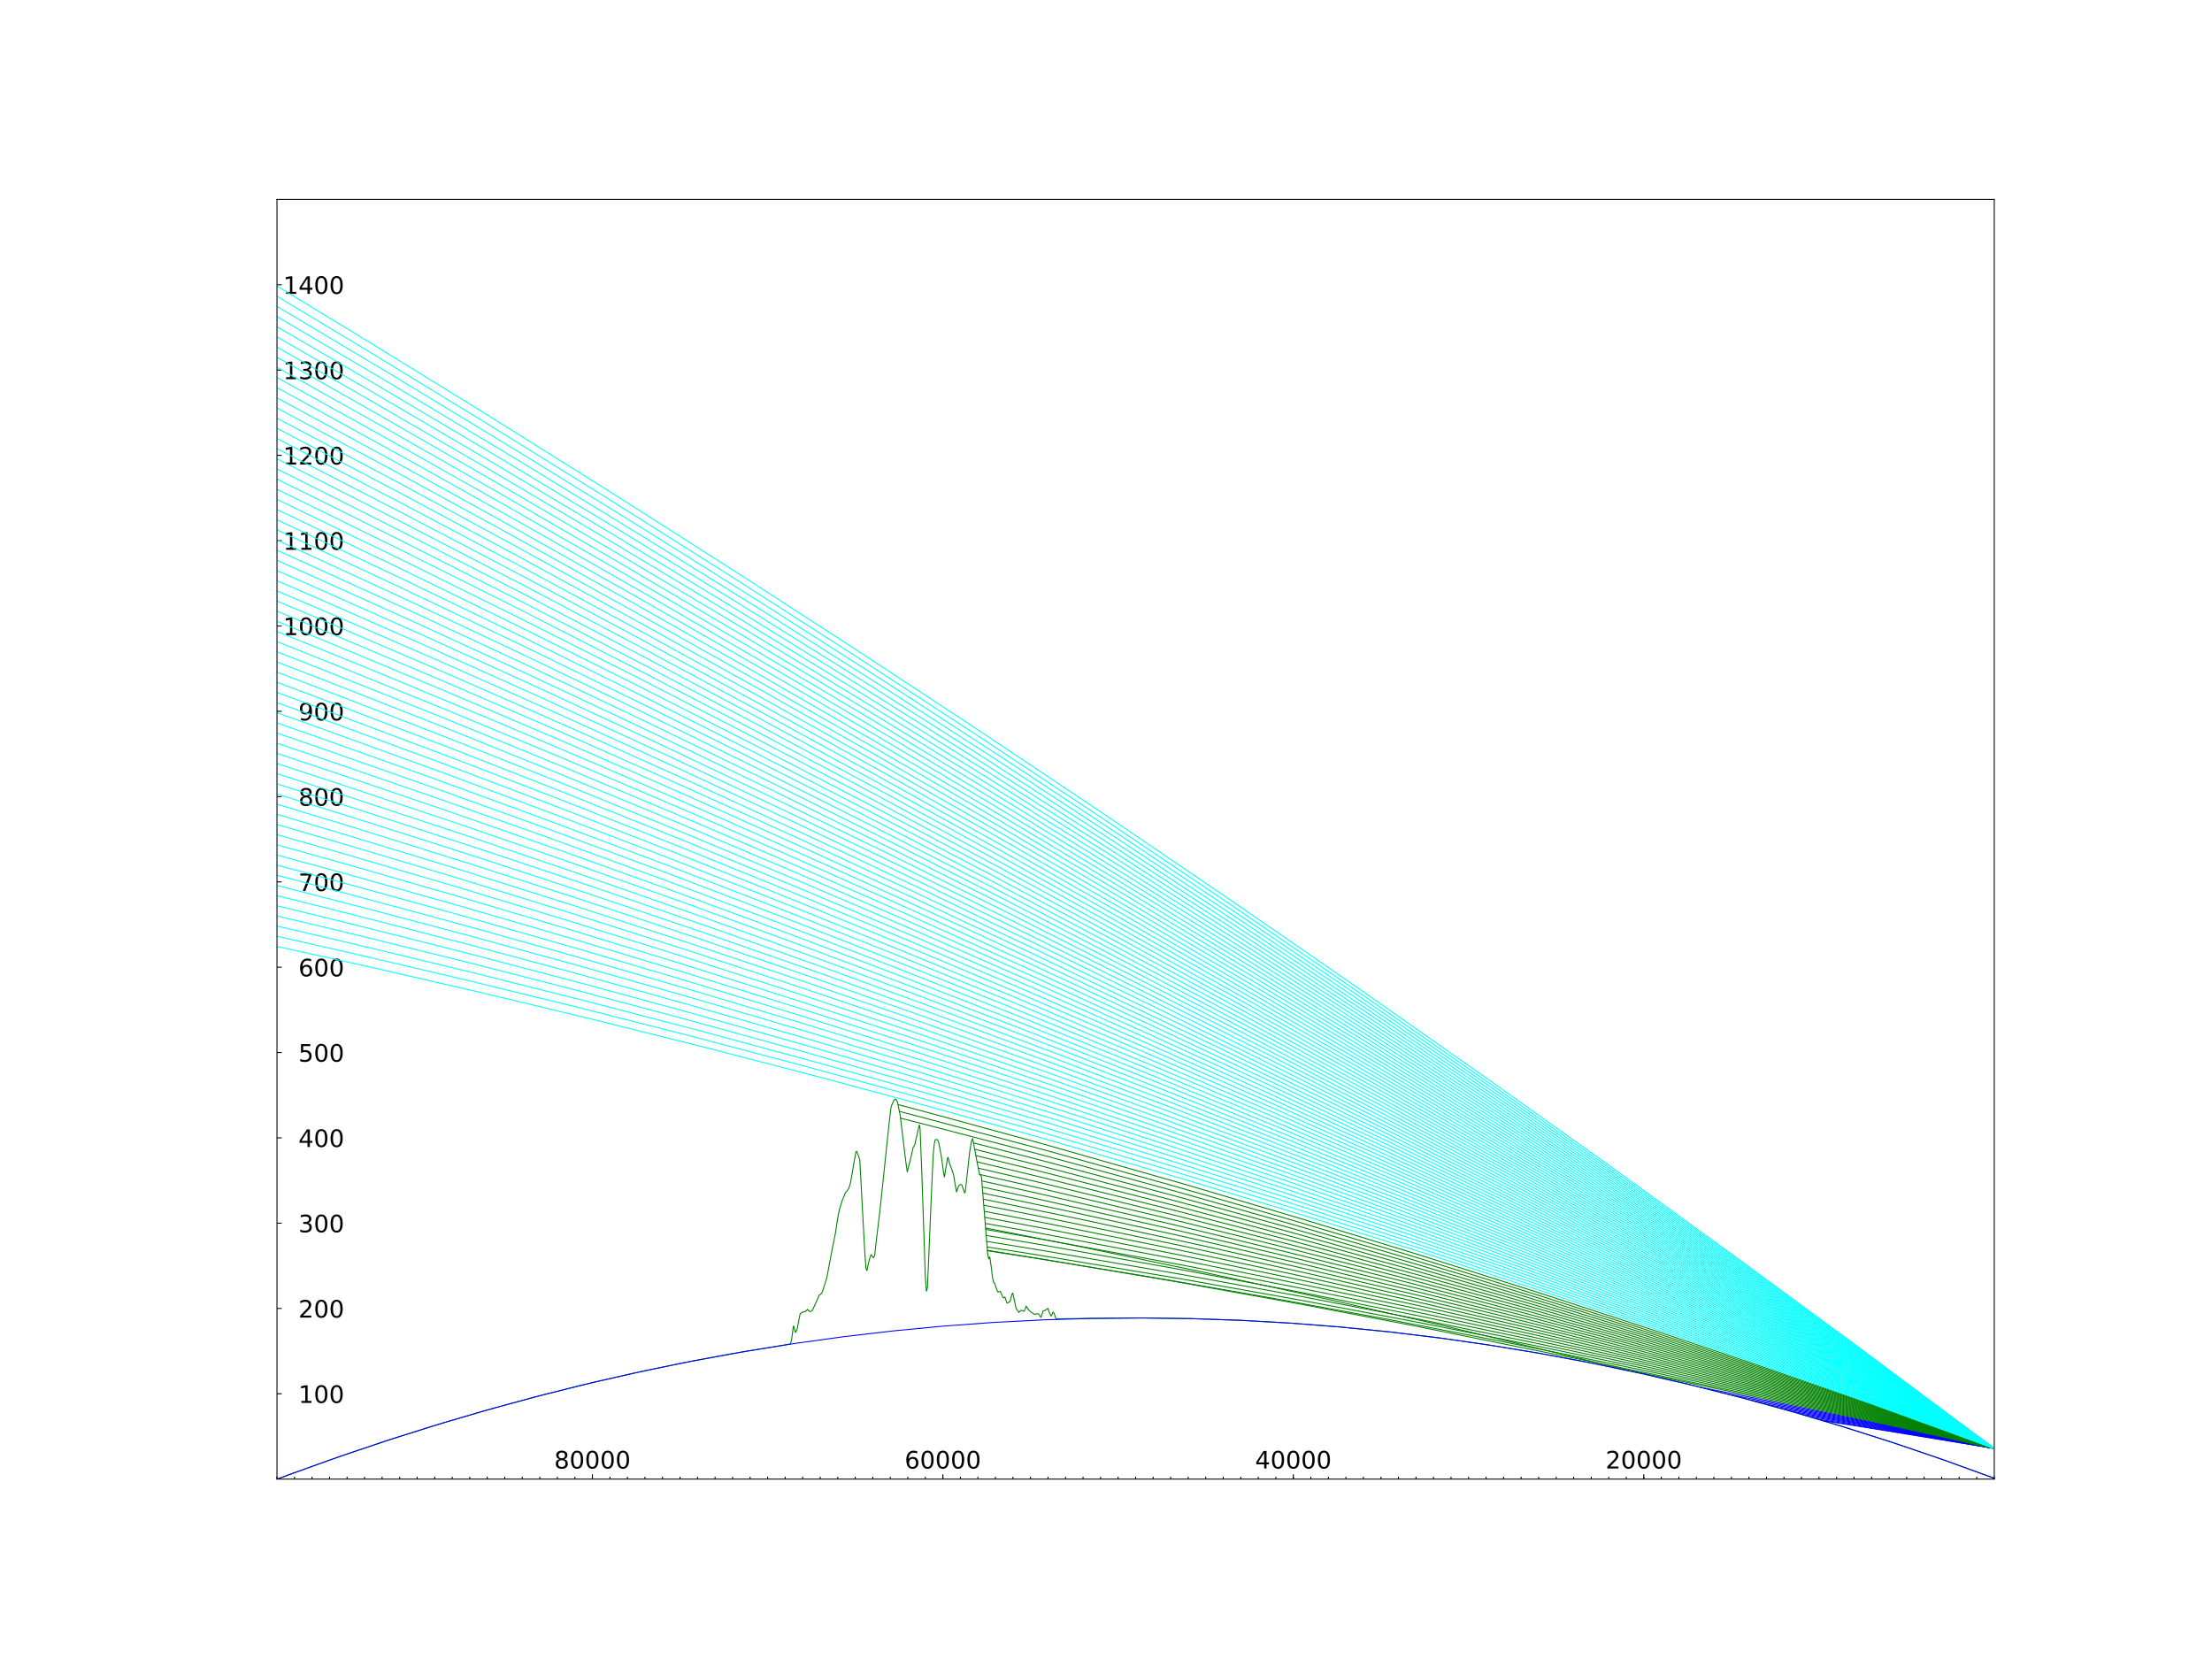 <?xml version="1.0" encoding="utf-8" standalone="no"?>
<!DOCTYPE svg PUBLIC "-//W3C//DTD SVG 1.1//EN"
  "http://www.w3.org/Graphics/SVG/1.1/DTD/svg11.dtd">
<!-- Created with matplotlib (http://matplotlib.org/) -->
<svg height="345pt" version="1.1" viewBox="0 0 460 345" width="460pt" xmlns="http://www.w3.org/2000/svg" xmlns:xlink="http://www.w3.org/1999/xlink">
 <defs>
  <style type="text/css">
*{stroke-linecap:butt;stroke-linejoin:round;}
  </style>
 </defs>
 <g id="figure_1">
  <g id="patch_1">
   <path d="M 0 345.6 
L 460.8 345.6 
L 460.8 0 
L 0 0 
z
" style="fill:#ffffff;"/>
  </g>
  <g id="axes_1">
   <g id="patch_2">
    <path d="M 57.6 307.584 
L 414.72 307.584 
L 414.72 41.472 
L 57.6 41.472 
z
" style="fill:#ffffff;"/>
   </g>
   <g id="matplotlib.axis_1">
    <g id="xtick_1">
     <g id="line2d_1">
      <defs>
       <path d="M 0 0 
L 0 -1 
" id="mb3f4fef61d" style="stroke:#000000;stroke-width:0.2;"/>
      </defs>
      <g>
       <use style="stroke:#000000;stroke-width:0.2;" x="123.194" xlink:href="#mb3f4fef61d" y="307.584"/>
      </g>
     </g>
     <g id="text_1">
      <!-- 80000 -->
      <defs>
       <path d="M 31.781 34.625 
Q 24.75 34.625 20.719 30.859 
Q 16.703 27.094 16.703 20.516 
Q 16.703 13.922 20.719 10.156 
Q 24.75 6.391 31.781 6.391 
Q 38.812 6.391 42.859 10.172 
Q 46.922 13.969 46.922 20.516 
Q 46.922 27.094 42.891 30.859 
Q 38.875 34.625 31.781 34.625 
z
M 21.922 38.812 
Q 15.578 40.375 12.031 44.719 
Q 8.5 49.078 8.5 55.328 
Q 8.5 64.062 14.719 69.141 
Q 20.953 74.219 31.781 74.219 
Q 42.672 74.219 48.875 69.141 
Q 55.078 64.062 55.078 55.328 
Q 55.078 49.078 51.531 44.719 
Q 48 40.375 41.703 38.812 
Q 48.828 37.156 52.797 32.312 
Q 56.781 27.484 56.781 20.516 
Q 56.781 9.906 50.312 4.234 
Q 43.844 -1.422 31.781 -1.422 
Q 19.734 -1.422 13.25 4.234 
Q 6.781 9.906 6.781 20.516 
Q 6.781 27.484 10.781 32.312 
Q 14.797 37.156 21.922 38.812 
z
M 18.312 54.391 
Q 18.312 48.734 21.844 45.562 
Q 25.391 42.391 31.781 42.391 
Q 38.141 42.391 41.719 45.562 
Q 45.312 48.734 45.312 54.391 
Q 45.312 60.062 41.719 63.234 
Q 38.141 66.406 31.781 66.406 
Q 25.391 66.406 21.844 63.234 
Q 18.312 60.062 18.312 54.391 
z
" id="DejaVuSans-38"/>
       <path d="M 31.781 66.406 
Q 24.172 66.406 20.328 58.906 
Q 16.5 51.422 16.5 36.375 
Q 16.5 21.391 20.328 13.891 
Q 24.172 6.391 31.781 6.391 
Q 39.453 6.391 43.281 13.891 
Q 47.125 21.391 47.125 36.375 
Q 47.125 51.422 43.281 58.906 
Q 39.453 66.406 31.781 66.406 
z
M 31.781 74.219 
Q 44.047 74.219 50.516 64.516 
Q 56.984 54.828 56.984 36.375 
Q 56.984 17.969 50.516 8.266 
Q 44.047 -1.422 31.781 -1.422 
Q 19.531 -1.422 13.062 8.266 
Q 6.594 17.969 6.594 36.375 
Q 6.594 54.828 13.062 64.516 
Q 19.531 74.219 31.781 74.219 
z
" id="DejaVuSans-30"/>
      </defs>
      <g transform="translate(115.241 305.383)scale(0.05 -0.05)">
       <use xlink:href="#DejaVuSans-38"/>
       <use x="63.623" xlink:href="#DejaVuSans-30"/>
       <use x="127.246" xlink:href="#DejaVuSans-30"/>
       <use x="190.869" xlink:href="#DejaVuSans-30"/>
       <use x="254.492" xlink:href="#DejaVuSans-30"/>
      </g>
     </g>
    </g>
    <g id="xtick_2">
     <g id="line2d_2">
      <g>
       <use style="stroke:#000000;stroke-width:0.2;" x="196.075" xlink:href="#mb3f4fef61d" y="307.584"/>
      </g>
     </g>
     <g id="text_2">
      <!-- 60000 -->
      <defs>
       <path d="M 33.016 40.375 
Q 26.375 40.375 22.484 35.828 
Q 18.609 31.297 18.609 23.391 
Q 18.609 15.531 22.484 10.953 
Q 26.375 6.391 33.016 6.391 
Q 39.656 6.391 43.531 10.953 
Q 47.406 15.531 47.406 23.391 
Q 47.406 31.297 43.531 35.828 
Q 39.656 40.375 33.016 40.375 
z
M 52.594 71.297 
L 52.594 62.312 
Q 48.875 64.062 45.094 64.984 
Q 41.312 65.922 37.594 65.922 
Q 27.828 65.922 22.672 59.328 
Q 17.531 52.734 16.797 39.406 
Q 19.672 43.656 24.016 45.922 
Q 28.375 48.188 33.594 48.188 
Q 44.578 48.188 50.953 41.516 
Q 57.328 34.859 57.328 23.391 
Q 57.328 12.156 50.688 5.359 
Q 44.047 -1.422 33.016 -1.422 
Q 20.359 -1.422 13.672 8.266 
Q 6.984 17.969 6.984 36.375 
Q 6.984 53.656 15.188 63.938 
Q 23.391 74.219 37.203 74.219 
Q 40.922 74.219 44.703 73.484 
Q 48.484 72.75 52.594 71.297 
z
" id="DejaVuSans-36"/>
      </defs>
      <g transform="translate(188.122 305.383)scale(0.05 -0.05)">
       <use xlink:href="#DejaVuSans-36"/>
       <use x="63.623" xlink:href="#DejaVuSans-30"/>
       <use x="127.246" xlink:href="#DejaVuSans-30"/>
       <use x="190.869" xlink:href="#DejaVuSans-30"/>
       <use x="254.492" xlink:href="#DejaVuSans-30"/>
      </g>
     </g>
    </g>
    <g id="xtick_3">
     <g id="line2d_3">
      <g>
       <use style="stroke:#000000;stroke-width:0.2;" x="268.957" xlink:href="#mb3f4fef61d" y="307.584"/>
      </g>
     </g>
     <g id="text_3">
      <!-- 40000 -->
      <defs>
       <path d="M 37.797 64.312 
L 12.891 25.391 
L 37.797 25.391 
z
M 35.203 72.906 
L 47.609 72.906 
L 47.609 25.391 
L 58.016 25.391 
L 58.016 17.188 
L 47.609 17.188 
L 47.609 0 
L 37.797 0 
L 37.797 17.188 
L 4.891 17.188 
L 4.891 26.703 
z
" id="DejaVuSans-34"/>
      </defs>
      <g transform="translate(261.004 305.383)scale(0.05 -0.05)">
       <use xlink:href="#DejaVuSans-34"/>
       <use x="63.623" xlink:href="#DejaVuSans-30"/>
       <use x="127.246" xlink:href="#DejaVuSans-30"/>
       <use x="190.869" xlink:href="#DejaVuSans-30"/>
       <use x="254.492" xlink:href="#DejaVuSans-30"/>
      </g>
     </g>
    </g>
    <g id="xtick_4">
     <g id="line2d_4">
      <g>
       <use style="stroke:#000000;stroke-width:0.2;" x="341.838" xlink:href="#mb3f4fef61d" y="307.584"/>
      </g>
     </g>
     <g id="text_4">
      <!-- 20000 -->
      <defs>
       <path d="M 19.188 8.297 
L 53.609 8.297 
L 53.609 0 
L 7.328 0 
L 7.328 8.297 
Q 12.938 14.109 22.625 23.891 
Q 32.328 33.688 34.812 36.531 
Q 39.547 41.844 41.422 45.531 
Q 43.312 49.219 43.312 52.781 
Q 43.312 58.594 39.234 62.25 
Q 35.156 65.922 28.609 65.922 
Q 23.969 65.922 18.812 64.312 
Q 13.672 62.703 7.812 59.422 
L 7.812 69.391 
Q 13.766 71.781 18.938 73 
Q 24.125 74.219 28.422 74.219 
Q 39.75 74.219 46.484 68.547 
Q 53.219 62.891 53.219 53.422 
Q 53.219 48.922 51.531 44.891 
Q 49.859 40.875 45.406 35.406 
Q 44.188 33.984 37.641 27.219 
Q 31.109 20.453 19.188 8.297 
z
" id="DejaVuSans-32"/>
      </defs>
      <g transform="translate(333.885 305.383)scale(0.05 -0.05)">
       <use xlink:href="#DejaVuSans-32"/>
       <use x="63.623" xlink:href="#DejaVuSans-30"/>
       <use x="127.246" xlink:href="#DejaVuSans-30"/>
       <use x="190.869" xlink:href="#DejaVuSans-30"/>
       <use x="254.492" xlink:href="#DejaVuSans-30"/>
      </g>
     </g>
    </g>
    <g id="xtick_5">
     <g id="line2d_5">
      <defs>
       <path d="M 0 0 
L 0 -0.5 
" id="mc67e78ddd2" style="stroke:#000000;stroke-width:0.2;"/>
      </defs>
      <g>
       <use style="stroke:#000000;stroke-width:0.2;" x="414.72" xlink:href="#mc67e78ddd2" y="307.584"/>
      </g>
     </g>
    </g>
    <g id="xtick_6">
     <g id="line2d_6">
      <g>
       <use style="stroke:#000000;stroke-width:0.2;" x="411.076" xlink:href="#mc67e78ddd2" y="307.584"/>
      </g>
     </g>
    </g>
    <g id="xtick_7">
     <g id="line2d_7">
      <g>
       <use style="stroke:#000000;stroke-width:0.2;" x="407.432" xlink:href="#mc67e78ddd2" y="307.584"/>
      </g>
     </g>
    </g>
    <g id="xtick_8">
     <g id="line2d_8">
      <g>
       <use style="stroke:#000000;stroke-width:0.2;" x="403.788" xlink:href="#mc67e78ddd2" y="307.584"/>
      </g>
     </g>
    </g>
    <g id="xtick_9">
     <g id="line2d_9">
      <g>
       <use style="stroke:#000000;stroke-width:0.2;" x="400.144" xlink:href="#mc67e78ddd2" y="307.584"/>
      </g>
     </g>
    </g>
    <g id="xtick_10">
     <g id="line2d_10">
      <g>
       <use style="stroke:#000000;stroke-width:0.2;" x="396.5" xlink:href="#mc67e78ddd2" y="307.584"/>
      </g>
     </g>
    </g>
    <g id="xtick_11">
     <g id="line2d_11">
      <g>
       <use style="stroke:#000000;stroke-width:0.2;" x="392.856" xlink:href="#mc67e78ddd2" y="307.584"/>
      </g>
     </g>
    </g>
    <g id="xtick_12">
     <g id="line2d_12">
      <g>
       <use style="stroke:#000000;stroke-width:0.2;" x="389.211" xlink:href="#mc67e78ddd2" y="307.584"/>
      </g>
     </g>
    </g>
    <g id="xtick_13">
     <g id="line2d_13">
      <g>
       <use style="stroke:#000000;stroke-width:0.2;" x="385.567" xlink:href="#mc67e78ddd2" y="307.584"/>
      </g>
     </g>
    </g>
    <g id="xtick_14">
     <g id="line2d_14">
      <g>
       <use style="stroke:#000000;stroke-width:0.2;" x="381.923" xlink:href="#mc67e78ddd2" y="307.584"/>
      </g>
     </g>
    </g>
    <g id="xtick_15">
     <g id="line2d_15">
      <g>
       <use style="stroke:#000000;stroke-width:0.2;" x="378.279" xlink:href="#mc67e78ddd2" y="307.584"/>
      </g>
     </g>
    </g>
    <g id="xtick_16">
     <g id="line2d_16">
      <g>
       <use style="stroke:#000000;stroke-width:0.2;" x="374.635" xlink:href="#mc67e78ddd2" y="307.584"/>
      </g>
     </g>
    </g>
    <g id="xtick_17">
     <g id="line2d_17">
      <g>
       <use style="stroke:#000000;stroke-width:0.2;" x="370.991" xlink:href="#mc67e78ddd2" y="307.584"/>
      </g>
     </g>
    </g>
    <g id="xtick_18">
     <g id="line2d_18">
      <g>
       <use style="stroke:#000000;stroke-width:0.2;" x="367.347" xlink:href="#mc67e78ddd2" y="307.584"/>
      </g>
     </g>
    </g>
    <g id="xtick_19">
     <g id="line2d_19">
      <g>
       <use style="stroke:#000000;stroke-width:0.2;" x="363.703" xlink:href="#mc67e78ddd2" y="307.584"/>
      </g>
     </g>
    </g>
    <g id="xtick_20">
     <g id="line2d_20">
      <g>
       <use style="stroke:#000000;stroke-width:0.2;" x="360.059" xlink:href="#mc67e78ddd2" y="307.584"/>
      </g>
     </g>
    </g>
    <g id="xtick_21">
     <g id="line2d_21">
      <g>
       <use style="stroke:#000000;stroke-width:0.2;" x="356.415" xlink:href="#mc67e78ddd2" y="307.584"/>
      </g>
     </g>
    </g>
    <g id="xtick_22">
     <g id="line2d_22">
      <g>
       <use style="stroke:#000000;stroke-width:0.2;" x="352.771" xlink:href="#mc67e78ddd2" y="307.584"/>
      </g>
     </g>
    </g>
    <g id="xtick_23">
     <g id="line2d_23">
      <g>
       <use style="stroke:#000000;stroke-width:0.2;" x="349.127" xlink:href="#mc67e78ddd2" y="307.584"/>
      </g>
     </g>
    </g>
    <g id="xtick_24">
     <g id="line2d_24">
      <g>
       <use style="stroke:#000000;stroke-width:0.2;" x="345.482" xlink:href="#mc67e78ddd2" y="307.584"/>
      </g>
     </g>
    </g>
    <g id="xtick_25">
     <g id="line2d_25">
      <g>
       <use style="stroke:#000000;stroke-width:0.2;" x="341.838" xlink:href="#mc67e78ddd2" y="307.584"/>
      </g>
     </g>
    </g>
    <g id="xtick_26">
     <g id="line2d_26">
      <g>
       <use style="stroke:#000000;stroke-width:0.2;" x="338.194" xlink:href="#mc67e78ddd2" y="307.584"/>
      </g>
     </g>
    </g>
    <g id="xtick_27">
     <g id="line2d_27">
      <g>
       <use style="stroke:#000000;stroke-width:0.2;" x="334.55" xlink:href="#mc67e78ddd2" y="307.584"/>
      </g>
     </g>
    </g>
    <g id="xtick_28">
     <g id="line2d_28">
      <g>
       <use style="stroke:#000000;stroke-width:0.2;" x="330.906" xlink:href="#mc67e78ddd2" y="307.584"/>
      </g>
     </g>
    </g>
    <g id="xtick_29">
     <g id="line2d_29">
      <g>
       <use style="stroke:#000000;stroke-width:0.2;" x="327.262" xlink:href="#mc67e78ddd2" y="307.584"/>
      </g>
     </g>
    </g>
    <g id="xtick_30">
     <g id="line2d_30">
      <g>
       <use style="stroke:#000000;stroke-width:0.2;" x="323.618" xlink:href="#mc67e78ddd2" y="307.584"/>
      </g>
     </g>
    </g>
    <g id="xtick_31">
     <g id="line2d_31">
      <g>
       <use style="stroke:#000000;stroke-width:0.2;" x="319.974" xlink:href="#mc67e78ddd2" y="307.584"/>
      </g>
     </g>
    </g>
    <g id="xtick_32">
     <g id="line2d_32">
      <g>
       <use style="stroke:#000000;stroke-width:0.2;" x="316.33" xlink:href="#mc67e78ddd2" y="307.584"/>
      </g>
     </g>
    </g>
    <g id="xtick_33">
     <g id="line2d_33">
      <g>
       <use style="stroke:#000000;stroke-width:0.2;" x="312.686" xlink:href="#mc67e78ddd2" y="307.584"/>
      </g>
     </g>
    </g>
    <g id="xtick_34">
     <g id="line2d_34">
      <g>
       <use style="stroke:#000000;stroke-width:0.2;" x="309.042" xlink:href="#mc67e78ddd2" y="307.584"/>
      </g>
     </g>
    </g>
    <g id="xtick_35">
     <g id="line2d_35">
      <g>
       <use style="stroke:#000000;stroke-width:0.2;" x="305.398" xlink:href="#mc67e78ddd2" y="307.584"/>
      </g>
     </g>
    </g>
    <g id="xtick_36">
     <g id="line2d_36">
      <g>
       <use style="stroke:#000000;stroke-width:0.2;" x="301.754" xlink:href="#mc67e78ddd2" y="307.584"/>
      </g>
     </g>
    </g>
    <g id="xtick_37">
     <g id="line2d_37">
      <g>
       <use style="stroke:#000000;stroke-width:0.2;" x="298.109" xlink:href="#mc67e78ddd2" y="307.584"/>
      </g>
     </g>
    </g>
    <g id="xtick_38">
     <g id="line2d_38">
      <g>
       <use style="stroke:#000000;stroke-width:0.2;" x="294.465" xlink:href="#mc67e78ddd2" y="307.584"/>
      </g>
     </g>
    </g>
    <g id="xtick_39">
     <g id="line2d_39">
      <g>
       <use style="stroke:#000000;stroke-width:0.2;" x="290.821" xlink:href="#mc67e78ddd2" y="307.584"/>
      </g>
     </g>
    </g>
    <g id="xtick_40">
     <g id="line2d_40">
      <g>
       <use style="stroke:#000000;stroke-width:0.2;" x="287.177" xlink:href="#mc67e78ddd2" y="307.584"/>
      </g>
     </g>
    </g>
    <g id="xtick_41">
     <g id="line2d_41">
      <g>
       <use style="stroke:#000000;stroke-width:0.2;" x="283.533" xlink:href="#mc67e78ddd2" y="307.584"/>
      </g>
     </g>
    </g>
    <g id="xtick_42">
     <g id="line2d_42">
      <g>
       <use style="stroke:#000000;stroke-width:0.2;" x="279.889" xlink:href="#mc67e78ddd2" y="307.584"/>
      </g>
     </g>
    </g>
    <g id="xtick_43">
     <g id="line2d_43">
      <g>
       <use style="stroke:#000000;stroke-width:0.2;" x="276.245" xlink:href="#mc67e78ddd2" y="307.584"/>
      </g>
     </g>
    </g>
    <g id="xtick_44">
     <g id="line2d_44">
      <g>
       <use style="stroke:#000000;stroke-width:0.2;" x="272.601" xlink:href="#mc67e78ddd2" y="307.584"/>
      </g>
     </g>
    </g>
    <g id="xtick_45">
     <g id="line2d_45">
      <g>
       <use style="stroke:#000000;stroke-width:0.2;" x="268.957" xlink:href="#mc67e78ddd2" y="307.584"/>
      </g>
     </g>
    </g>
    <g id="xtick_46">
     <g id="line2d_46">
      <g>
       <use style="stroke:#000000;stroke-width:0.2;" x="265.313" xlink:href="#mc67e78ddd2" y="307.584"/>
      </g>
     </g>
    </g>
    <g id="xtick_47">
     <g id="line2d_47">
      <g>
       <use style="stroke:#000000;stroke-width:0.2;" x="261.669" xlink:href="#mc67e78ddd2" y="307.584"/>
      </g>
     </g>
    </g>
    <g id="xtick_48">
     <g id="line2d_48">
      <g>
       <use style="stroke:#000000;stroke-width:0.2;" x="258.025" xlink:href="#mc67e78ddd2" y="307.584"/>
      </g>
     </g>
    </g>
    <g id="xtick_49">
     <g id="line2d_49">
      <g>
       <use style="stroke:#000000;stroke-width:0.2;" x="254.381" xlink:href="#mc67e78ddd2" y="307.584"/>
      </g>
     </g>
    </g>
    <g id="xtick_50">
     <g id="line2d_50">
      <g>
       <use style="stroke:#000000;stroke-width:0.2;" x="250.736" xlink:href="#mc67e78ddd2" y="307.584"/>
      </g>
     </g>
    </g>
    <g id="xtick_51">
     <g id="line2d_51">
      <g>
       <use style="stroke:#000000;stroke-width:0.2;" x="247.092" xlink:href="#mc67e78ddd2" y="307.584"/>
      </g>
     </g>
    </g>
    <g id="xtick_52">
     <g id="line2d_52">
      <g>
       <use style="stroke:#000000;stroke-width:0.2;" x="243.448" xlink:href="#mc67e78ddd2" y="307.584"/>
      </g>
     </g>
    </g>
    <g id="xtick_53">
     <g id="line2d_53">
      <g>
       <use style="stroke:#000000;stroke-width:0.2;" x="239.804" xlink:href="#mc67e78ddd2" y="307.584"/>
      </g>
     </g>
    </g>
    <g id="xtick_54">
     <g id="line2d_54">
      <g>
       <use style="stroke:#000000;stroke-width:0.2;" x="236.16" xlink:href="#mc67e78ddd2" y="307.584"/>
      </g>
     </g>
    </g>
    <g id="xtick_55">
     <g id="line2d_55">
      <g>
       <use style="stroke:#000000;stroke-width:0.2;" x="232.516" xlink:href="#mc67e78ddd2" y="307.584"/>
      </g>
     </g>
    </g>
    <g id="xtick_56">
     <g id="line2d_56">
      <g>
       <use style="stroke:#000000;stroke-width:0.2;" x="228.872" xlink:href="#mc67e78ddd2" y="307.584"/>
      </g>
     </g>
    </g>
    <g id="xtick_57">
     <g id="line2d_57">
      <g>
       <use style="stroke:#000000;stroke-width:0.2;" x="225.228" xlink:href="#mc67e78ddd2" y="307.584"/>
      </g>
     </g>
    </g>
    <g id="xtick_58">
     <g id="line2d_58">
      <g>
       <use style="stroke:#000000;stroke-width:0.2;" x="221.584" xlink:href="#mc67e78ddd2" y="307.584"/>
      </g>
     </g>
    </g>
    <g id="xtick_59">
     <g id="line2d_59">
      <g>
       <use style="stroke:#000000;stroke-width:0.2;" x="217.94" xlink:href="#mc67e78ddd2" y="307.584"/>
      </g>
     </g>
    </g>
    <g id="xtick_60">
     <g id="line2d_60">
      <g>
       <use style="stroke:#000000;stroke-width:0.2;" x="214.296" xlink:href="#mc67e78ddd2" y="307.584"/>
      </g>
     </g>
    </g>
    <g id="xtick_61">
     <g id="line2d_61">
      <g>
       <use style="stroke:#000000;stroke-width:0.2;" x="210.652" xlink:href="#mc67e78ddd2" y="307.584"/>
      </g>
     </g>
    </g>
    <g id="xtick_62">
     <g id="line2d_62">
      <g>
       <use style="stroke:#000000;stroke-width:0.2;" x="207.007" xlink:href="#mc67e78ddd2" y="307.584"/>
      </g>
     </g>
    </g>
    <g id="xtick_63">
     <g id="line2d_63">
      <g>
       <use style="stroke:#000000;stroke-width:0.2;" x="203.363" xlink:href="#mc67e78ddd2" y="307.584"/>
      </g>
     </g>
    </g>
    <g id="xtick_64">
     <g id="line2d_64">
      <g>
       <use style="stroke:#000000;stroke-width:0.2;" x="199.719" xlink:href="#mc67e78ddd2" y="307.584"/>
      </g>
     </g>
    </g>
    <g id="xtick_65">
     <g id="line2d_65">
      <g>
       <use style="stroke:#000000;stroke-width:0.2;" x="196.075" xlink:href="#mc67e78ddd2" y="307.584"/>
      </g>
     </g>
    </g>
    <g id="xtick_66">
     <g id="line2d_66">
      <g>
       <use style="stroke:#000000;stroke-width:0.2;" x="192.431" xlink:href="#mc67e78ddd2" y="307.584"/>
      </g>
     </g>
    </g>
    <g id="xtick_67">
     <g id="line2d_67">
      <g>
       <use style="stroke:#000000;stroke-width:0.2;" x="188.787" xlink:href="#mc67e78ddd2" y="307.584"/>
      </g>
     </g>
    </g>
    <g id="xtick_68">
     <g id="line2d_68">
      <g>
       <use style="stroke:#000000;stroke-width:0.2;" x="185.143" xlink:href="#mc67e78ddd2" y="307.584"/>
      </g>
     </g>
    </g>
    <g id="xtick_69">
     <g id="line2d_69">
      <g>
       <use style="stroke:#000000;stroke-width:0.2;" x="181.499" xlink:href="#mc67e78ddd2" y="307.584"/>
      </g>
     </g>
    </g>
    <g id="xtick_70">
     <g id="line2d_70">
      <g>
       <use style="stroke:#000000;stroke-width:0.2;" x="177.855" xlink:href="#mc67e78ddd2" y="307.584"/>
      </g>
     </g>
    </g>
    <g id="xtick_71">
     <g id="line2d_71">
      <g>
       <use style="stroke:#000000;stroke-width:0.2;" x="174.211" xlink:href="#mc67e78ddd2" y="307.584"/>
      </g>
     </g>
    </g>
    <g id="xtick_72">
     <g id="line2d_72">
      <g>
       <use style="stroke:#000000;stroke-width:0.2;" x="170.567" xlink:href="#mc67e78ddd2" y="307.584"/>
      </g>
     </g>
    </g>
    <g id="xtick_73">
     <g id="line2d_73">
      <g>
       <use style="stroke:#000000;stroke-width:0.2;" x="166.923" xlink:href="#mc67e78ddd2" y="307.584"/>
      </g>
     </g>
    </g>
    <g id="xtick_74">
     <g id="line2d_74">
      <g>
       <use style="stroke:#000000;stroke-width:0.2;" x="163.279" xlink:href="#mc67e78ddd2" y="307.584"/>
      </g>
     </g>
    </g>
    <g id="xtick_75">
     <g id="line2d_75">
      <g>
       <use style="stroke:#000000;stroke-width:0.2;" x="159.634" xlink:href="#mc67e78ddd2" y="307.584"/>
      </g>
     </g>
    </g>
    <g id="xtick_76">
     <g id="line2d_76">
      <g>
       <use style="stroke:#000000;stroke-width:0.2;" x="155.99" xlink:href="#mc67e78ddd2" y="307.584"/>
      </g>
     </g>
    </g>
    <g id="xtick_77">
     <g id="line2d_77">
      <g>
       <use style="stroke:#000000;stroke-width:0.2;" x="152.346" xlink:href="#mc67e78ddd2" y="307.584"/>
      </g>
     </g>
    </g>
    <g id="xtick_78">
     <g id="line2d_78">
      <g>
       <use style="stroke:#000000;stroke-width:0.2;" x="148.702" xlink:href="#mc67e78ddd2" y="307.584"/>
      </g>
     </g>
    </g>
    <g id="xtick_79">
     <g id="line2d_79">
      <g>
       <use style="stroke:#000000;stroke-width:0.2;" x="145.058" xlink:href="#mc67e78ddd2" y="307.584"/>
      </g>
     </g>
    </g>
    <g id="xtick_80">
     <g id="line2d_80">
      <g>
       <use style="stroke:#000000;stroke-width:0.2;" x="141.414" xlink:href="#mc67e78ddd2" y="307.584"/>
      </g>
     </g>
    </g>
    <g id="xtick_81">
     <g id="line2d_81">
      <g>
       <use style="stroke:#000000;stroke-width:0.2;" x="137.77" xlink:href="#mc67e78ddd2" y="307.584"/>
      </g>
     </g>
    </g>
    <g id="xtick_82">
     <g id="line2d_82">
      <g>
       <use style="stroke:#000000;stroke-width:0.2;" x="134.126" xlink:href="#mc67e78ddd2" y="307.584"/>
      </g>
     </g>
    </g>
    <g id="xtick_83">
     <g id="line2d_83">
      <g>
       <use style="stroke:#000000;stroke-width:0.2;" x="130.482" xlink:href="#mc67e78ddd2" y="307.584"/>
      </g>
     </g>
    </g>
    <g id="xtick_84">
     <g id="line2d_84">
      <g>
       <use style="stroke:#000000;stroke-width:0.2;" x="126.838" xlink:href="#mc67e78ddd2" y="307.584"/>
      </g>
     </g>
    </g>
    <g id="xtick_85">
     <g id="line2d_85">
      <g>
       <use style="stroke:#000000;stroke-width:0.2;" x="123.194" xlink:href="#mc67e78ddd2" y="307.584"/>
      </g>
     </g>
    </g>
    <g id="xtick_86">
     <g id="line2d_86">
      <g>
       <use style="stroke:#000000;stroke-width:0.2;" x="119.55" xlink:href="#mc67e78ddd2" y="307.584"/>
      </g>
     </g>
    </g>
    <g id="xtick_87">
     <g id="line2d_87">
      <g>
       <use style="stroke:#000000;stroke-width:0.2;" x="115.906" xlink:href="#mc67e78ddd2" y="307.584"/>
      </g>
     </g>
    </g>
    <g id="xtick_88">
     <g id="line2d_88">
      <g>
       <use style="stroke:#000000;stroke-width:0.2;" x="112.261" xlink:href="#mc67e78ddd2" y="307.584"/>
      </g>
     </g>
    </g>
    <g id="xtick_89">
     <g id="line2d_89">
      <g>
       <use style="stroke:#000000;stroke-width:0.2;" x="108.617" xlink:href="#mc67e78ddd2" y="307.584"/>
      </g>
     </g>
    </g>
    <g id="xtick_90">
     <g id="line2d_90">
      <g>
       <use style="stroke:#000000;stroke-width:0.2;" x="104.973" xlink:href="#mc67e78ddd2" y="307.584"/>
      </g>
     </g>
    </g>
    <g id="xtick_91">
     <g id="line2d_91">
      <g>
       <use style="stroke:#000000;stroke-width:0.2;" x="101.329" xlink:href="#mc67e78ddd2" y="307.584"/>
      </g>
     </g>
    </g>
    <g id="xtick_92">
     <g id="line2d_92">
      <g>
       <use style="stroke:#000000;stroke-width:0.2;" x="97.685" xlink:href="#mc67e78ddd2" y="307.584"/>
      </g>
     </g>
    </g>
    <g id="xtick_93">
     <g id="line2d_93">
      <g>
       <use style="stroke:#000000;stroke-width:0.2;" x="94.041" xlink:href="#mc67e78ddd2" y="307.584"/>
      </g>
     </g>
    </g>
    <g id="xtick_94">
     <g id="line2d_94">
      <g>
       <use style="stroke:#000000;stroke-width:0.2;" x="90.397" xlink:href="#mc67e78ddd2" y="307.584"/>
      </g>
     </g>
    </g>
    <g id="xtick_95">
     <g id="line2d_95">
      <g>
       <use style="stroke:#000000;stroke-width:0.2;" x="86.753" xlink:href="#mc67e78ddd2" y="307.584"/>
      </g>
     </g>
    </g>
    <g id="xtick_96">
     <g id="line2d_96">
      <g>
       <use style="stroke:#000000;stroke-width:0.2;" x="83.109" xlink:href="#mc67e78ddd2" y="307.584"/>
      </g>
     </g>
    </g>
    <g id="xtick_97">
     <g id="line2d_97">
      <g>
       <use style="stroke:#000000;stroke-width:0.2;" x="79.465" xlink:href="#mc67e78ddd2" y="307.584"/>
      </g>
     </g>
    </g>
    <g id="xtick_98">
     <g id="line2d_98">
      <g>
       <use style="stroke:#000000;stroke-width:0.2;" x="75.821" xlink:href="#mc67e78ddd2" y="307.584"/>
      </g>
     </g>
    </g>
    <g id="xtick_99">
     <g id="line2d_99">
      <g>
       <use style="stroke:#000000;stroke-width:0.2;" x="72.177" xlink:href="#mc67e78ddd2" y="307.584"/>
      </g>
     </g>
    </g>
    <g id="xtick_100">
     <g id="line2d_100">
      <g>
       <use style="stroke:#000000;stroke-width:0.2;" x="68.532" xlink:href="#mc67e78ddd2" y="307.584"/>
      </g>
     </g>
    </g>
    <g id="xtick_101">
     <g id="line2d_101">
      <g>
       <use style="stroke:#000000;stroke-width:0.2;" x="64.888" xlink:href="#mc67e78ddd2" y="307.584"/>
      </g>
     </g>
    </g>
    <g id="xtick_102">
     <g id="line2d_102">
      <g>
       <use style="stroke:#000000;stroke-width:0.2;" x="61.244" xlink:href="#mc67e78ddd2" y="307.584"/>
      </g>
     </g>
    </g>
    <g id="xtick_103">
     <g id="line2d_103">
      <g>
       <use style="stroke:#000000;stroke-width:0.2;" x="57.6" xlink:href="#mc67e78ddd2" y="307.584"/>
      </g>
     </g>
    </g>
   </g>
   <g id="matplotlib.axis_2">
    <g id="ytick_1">
     <g id="line2d_104">
      <defs>
       <path d="M 0 0 
L 1 0 
" id="m7244c94db4" style="stroke:#000000;stroke-width:0.2;"/>
      </defs>
      <g>
       <use style="stroke:#000000;stroke-width:0.2;" x="57.6" xlink:href="#m7244c94db4" y="289.843"/>
      </g>
     </g>
     <g id="text_5">
      <!-- 100 -->
      <defs>
       <path d="M 12.406 8.297 
L 28.516 8.297 
L 28.516 63.922 
L 10.984 60.406 
L 10.984 69.391 
L 28.422 72.906 
L 38.281 72.906 
L 38.281 8.297 
L 54.391 8.297 
L 54.391 0 
L 12.406 0 
z
" id="DejaVuSans-31"/>
      </defs>
      <g transform="translate(62.056 291.743)scale(0.05 -0.05)">
       <use xlink:href="#DejaVuSans-31"/>
       <use x="63.623" xlink:href="#DejaVuSans-30"/>
       <use x="127.246" xlink:href="#DejaVuSans-30"/>
      </g>
     </g>
    </g>
    <g id="ytick_2">
     <g id="line2d_105">
      <g>
       <use style="stroke:#000000;stroke-width:0.2;" x="57.6" xlink:href="#m7244c94db4" y="272.102"/>
      </g>
     </g>
     <g id="text_6">
      <!-- 200 -->
      <g transform="translate(62.056 274.002)scale(0.05 -0.05)">
       <use xlink:href="#DejaVuSans-32"/>
       <use x="63.623" xlink:href="#DejaVuSans-30"/>
       <use x="127.246" xlink:href="#DejaVuSans-30"/>
      </g>
     </g>
    </g>
    <g id="ytick_3">
     <g id="line2d_106">
      <g>
       <use style="stroke:#000000;stroke-width:0.2;" x="57.6" xlink:href="#m7244c94db4" y="254.362"/>
      </g>
     </g>
     <g id="text_7">
      <!-- 300 -->
      <defs>
       <path d="M 40.578 39.312 
Q 47.656 37.797 51.625 33 
Q 55.609 28.219 55.609 21.188 
Q 55.609 10.406 48.188 4.484 
Q 40.766 -1.422 27.094 -1.422 
Q 22.516 -1.422 17.656 -0.516 
Q 12.797 0.391 7.625 2.203 
L 7.625 11.719 
Q 11.719 9.328 16.594 8.109 
Q 21.484 6.891 26.812 6.891 
Q 36.078 6.891 40.938 10.547 
Q 45.797 14.203 45.797 21.188 
Q 45.797 27.641 41.281 31.266 
Q 36.766 34.906 28.719 34.906 
L 20.219 34.906 
L 20.219 43.016 
L 29.109 43.016 
Q 36.375 43.016 40.234 45.922 
Q 44.094 48.828 44.094 54.297 
Q 44.094 59.906 40.109 62.906 
Q 36.141 65.922 28.719 65.922 
Q 24.656 65.922 20.016 65.031 
Q 15.375 64.156 9.812 62.312 
L 9.812 71.094 
Q 15.438 72.656 20.344 73.438 
Q 25.25 74.219 29.594 74.219 
Q 40.828 74.219 47.359 69.109 
Q 53.906 64.016 53.906 55.328 
Q 53.906 49.266 50.438 45.094 
Q 46.969 40.922 40.578 39.312 
z
" id="DejaVuSans-33"/>
      </defs>
      <g transform="translate(62.056 256.261)scale(0.05 -0.05)">
       <use xlink:href="#DejaVuSans-33"/>
       <use x="63.623" xlink:href="#DejaVuSans-30"/>
       <use x="127.246" xlink:href="#DejaVuSans-30"/>
      </g>
     </g>
    </g>
    <g id="ytick_4">
     <g id="line2d_107">
      <g>
       <use style="stroke:#000000;stroke-width:0.2;" x="57.6" xlink:href="#m7244c94db4" y="236.621"/>
      </g>
     </g>
     <g id="text_8">
      <!-- 400 -->
      <g transform="translate(62.056 238.52)scale(0.05 -0.05)">
       <use xlink:href="#DejaVuSans-34"/>
       <use x="63.623" xlink:href="#DejaVuSans-30"/>
       <use x="127.246" xlink:href="#DejaVuSans-30"/>
      </g>
     </g>
    </g>
    <g id="ytick_5">
     <g id="line2d_108">
      <g>
       <use style="stroke:#000000;stroke-width:0.2;" x="57.6" xlink:href="#m7244c94db4" y="218.88"/>
      </g>
     </g>
     <g id="text_9">
      <!-- 500 -->
      <defs>
       <path d="M 10.797 72.906 
L 49.516 72.906 
L 49.516 64.594 
L 19.828 64.594 
L 19.828 46.734 
Q 21.969 47.469 24.109 47.828 
Q 26.266 48.188 28.422 48.188 
Q 40.625 48.188 47.75 41.5 
Q 54.891 34.812 54.891 23.391 
Q 54.891 11.625 47.562 5.094 
Q 40.234 -1.422 26.906 -1.422 
Q 22.312 -1.422 17.547 -0.641 
Q 12.797 0.141 7.719 1.703 
L 7.719 11.625 
Q 12.109 9.234 16.797 8.062 
Q 21.484 6.891 26.703 6.891 
Q 35.156 6.891 40.078 11.328 
Q 45.016 15.766 45.016 23.391 
Q 45.016 31 40.078 35.438 
Q 35.156 39.891 26.703 39.891 
Q 22.75 39.891 18.812 39.016 
Q 14.891 38.141 10.797 36.281 
z
" id="DejaVuSans-35"/>
      </defs>
      <g transform="translate(62.056 220.78)scale(0.05 -0.05)">
       <use xlink:href="#DejaVuSans-35"/>
       <use x="63.623" xlink:href="#DejaVuSans-30"/>
       <use x="127.246" xlink:href="#DejaVuSans-30"/>
      </g>
     </g>
    </g>
    <g id="ytick_6">
     <g id="line2d_109">
      <g>
       <use style="stroke:#000000;stroke-width:0.2;" x="57.6" xlink:href="#m7244c94db4" y="201.139"/>
      </g>
     </g>
     <g id="text_10">
      <!-- 600 -->
      <g transform="translate(62.056 203.039)scale(0.05 -0.05)">
       <use xlink:href="#DejaVuSans-36"/>
       <use x="63.623" xlink:href="#DejaVuSans-30"/>
       <use x="127.246" xlink:href="#DejaVuSans-30"/>
      </g>
     </g>
    </g>
    <g id="ytick_7">
     <g id="line2d_110">
      <g>
       <use style="stroke:#000000;stroke-width:0.2;" x="57.6" xlink:href="#m7244c94db4" y="183.398"/>
      </g>
     </g>
     <g id="text_11">
      <!-- 700 -->
      <defs>
       <path d="M 8.203 72.906 
L 55.078 72.906 
L 55.078 68.703 
L 28.609 0 
L 18.312 0 
L 43.219 64.594 
L 8.203 64.594 
z
" id="DejaVuSans-37"/>
      </defs>
      <g transform="translate(62.056 185.298)scale(0.05 -0.05)">
       <use xlink:href="#DejaVuSans-37"/>
       <use x="63.623" xlink:href="#DejaVuSans-30"/>
       <use x="127.246" xlink:href="#DejaVuSans-30"/>
      </g>
     </g>
    </g>
    <g id="ytick_8">
     <g id="line2d_111">
      <g>
       <use style="stroke:#000000;stroke-width:0.2;" x="57.6" xlink:href="#m7244c94db4" y="165.658"/>
      </g>
     </g>
     <g id="text_12">
      <!-- 800 -->
      <g transform="translate(62.056 167.557)scale(0.05 -0.05)">
       <use xlink:href="#DejaVuSans-38"/>
       <use x="63.623" xlink:href="#DejaVuSans-30"/>
       <use x="127.246" xlink:href="#DejaVuSans-30"/>
      </g>
     </g>
    </g>
    <g id="ytick_9">
     <g id="line2d_112">
      <g>
       <use style="stroke:#000000;stroke-width:0.2;" x="57.6" xlink:href="#m7244c94db4" y="147.917"/>
      </g>
     </g>
     <g id="text_13">
      <!-- 900 -->
      <defs>
       <path d="M 10.984 1.516 
L 10.984 10.5 
Q 14.703 8.734 18.5 7.812 
Q 22.312 6.891 25.984 6.891 
Q 35.75 6.891 40.891 13.453 
Q 46.047 20.016 46.781 33.406 
Q 43.953 29.203 39.594 26.953 
Q 35.25 24.703 29.984 24.703 
Q 19.047 24.703 12.672 31.312 
Q 6.297 37.938 6.297 49.422 
Q 6.297 60.641 12.938 67.422 
Q 19.578 74.219 30.609 74.219 
Q 43.266 74.219 49.922 64.516 
Q 56.594 54.828 56.594 36.375 
Q 56.594 19.141 48.406 8.859 
Q 40.234 -1.422 26.422 -1.422 
Q 22.703 -1.422 18.891 -0.688 
Q 15.094 0.047 10.984 1.516 
z
M 30.609 32.422 
Q 37.25 32.422 41.125 36.953 
Q 45.016 41.5 45.016 49.422 
Q 45.016 57.281 41.125 61.844 
Q 37.25 66.406 30.609 66.406 
Q 23.969 66.406 20.094 61.844 
Q 16.219 57.281 16.219 49.422 
Q 16.219 41.5 20.094 36.953 
Q 23.969 32.422 30.609 32.422 
z
" id="DejaVuSans-39"/>
      </defs>
      <g transform="translate(62.056 149.816)scale(0.05 -0.05)">
       <use xlink:href="#DejaVuSans-39"/>
       <use x="63.623" xlink:href="#DejaVuSans-30"/>
       <use x="127.246" xlink:href="#DejaVuSans-30"/>
      </g>
     </g>
    </g>
    <g id="ytick_10">
     <g id="line2d_113">
      <g>
       <use style="stroke:#000000;stroke-width:0.2;" x="57.6" xlink:href="#m7244c94db4" y="130.176"/>
      </g>
     </g>
     <g id="text_14">
      <!-- 1000 -->
      <g transform="translate(58.875 132.076)scale(0.05 -0.05)">
       <use xlink:href="#DejaVuSans-31"/>
       <use x="63.623" xlink:href="#DejaVuSans-30"/>
       <use x="127.246" xlink:href="#DejaVuSans-30"/>
       <use x="190.869" xlink:href="#DejaVuSans-30"/>
      </g>
     </g>
    </g>
    <g id="ytick_11">
     <g id="line2d_114">
      <g>
       <use style="stroke:#000000;stroke-width:0.2;" x="57.6" xlink:href="#m7244c94db4" y="112.435"/>
      </g>
     </g>
     <g id="text_15">
      <!-- 1100 -->
      <g transform="translate(58.875 114.335)scale(0.05 -0.05)">
       <use xlink:href="#DejaVuSans-31"/>
       <use x="63.623" xlink:href="#DejaVuSans-31"/>
       <use x="127.246" xlink:href="#DejaVuSans-30"/>
       <use x="190.869" xlink:href="#DejaVuSans-30"/>
      </g>
     </g>
    </g>
    <g id="ytick_12">
     <g id="line2d_115">
      <g>
       <use style="stroke:#000000;stroke-width:0.2;" x="57.6" xlink:href="#m7244c94db4" y="94.694"/>
      </g>
     </g>
     <g id="text_16">
      <!-- 1200 -->
      <g transform="translate(58.875 96.594)scale(0.05 -0.05)">
       <use xlink:href="#DejaVuSans-31"/>
       <use x="63.623" xlink:href="#DejaVuSans-32"/>
       <use x="127.246" xlink:href="#DejaVuSans-30"/>
       <use x="190.869" xlink:href="#DejaVuSans-30"/>
      </g>
     </g>
    </g>
    <g id="ytick_13">
     <g id="line2d_116">
      <g>
       <use style="stroke:#000000;stroke-width:0.2;" x="57.6" xlink:href="#m7244c94db4" y="76.954"/>
      </g>
     </g>
     <g id="text_17">
      <!-- 1300 -->
      <g transform="translate(58.875 78.853)scale(0.05 -0.05)">
       <use xlink:href="#DejaVuSans-31"/>
       <use x="63.623" xlink:href="#DejaVuSans-33"/>
       <use x="127.246" xlink:href="#DejaVuSans-30"/>
       <use x="190.869" xlink:href="#DejaVuSans-30"/>
      </g>
     </g>
    </g>
    <g id="ytick_14">
     <g id="line2d_117">
      <g>
       <use style="stroke:#000000;stroke-width:0.2;" x="57.6" xlink:href="#m7244c94db4" y="59.213"/>
      </g>
     </g>
     <g id="text_18">
      <!-- 1400 -->
      <g transform="translate(58.875 61.112)scale(0.05 -0.05)">
       <use xlink:href="#DejaVuSans-31"/>
       <use x="63.623" xlink:href="#DejaVuSans-34"/>
       <use x="127.246" xlink:href="#DejaVuSans-30"/>
       <use x="190.869" xlink:href="#DejaVuSans-30"/>
      </g>
     </g>
    </g>
   </g>
   <g id="line2d_118">
    <path clip-path="url(#p5b9018dd52)" d="M 414.72 301.208 
L 385.604 296.459 
L 379.227 295.466 
L 379.227 295.466 
" style="fill:none;stroke:#0000ff;stroke-linecap:square;stroke-width:0.2;"/>
   </g>
   <g id="line2d_119">
    <path clip-path="url(#p5b9018dd52)" d="M 414.72 301.208 
L 390.56 297.144 
L 378.17 295.151 
L 378.17 295.151 
" style="fill:none;stroke:#0000ff;stroke-linecap:square;stroke-width:0.2;"/>
   </g>
   <g id="line2d_120">
    <path clip-path="url(#p5b9018dd52)" d="M 414.72 301.208 
L 388.555 296.643 
L 376.384 294.621 
L 376.384 294.621 
" style="fill:none;stroke:#0000ff;stroke-linecap:square;stroke-width:0.2;"/>
   </g>
   <g id="line2d_121">
    <path clip-path="url(#p5b9018dd52)" d="M 414.72 301.208 
L 388.045 296.395 
L 374.453 294.057 
L 374.453 294.057 
" style="fill:none;stroke:#0000ff;stroke-linecap:square;stroke-width:0.2;"/>
   </g>
   <g id="line2d_122">
    <path clip-path="url(#p5b9018dd52)" d="M 414.72 301.208 
L 388.701 296.362 
L 372.449 293.483 
L 372.449 293.483 
" style="fill:none;stroke:#0000ff;stroke-linecap:square;stroke-width:0.2;"/>
   </g>
   <g id="line2d_123">
    <path clip-path="url(#p5b9018dd52)" d="M 414.72 301.208 
L 388.811 296.23 
L 370.117 292.822 
L 370.117 292.822 
" style="fill:none;stroke:#0000ff;stroke-linecap:square;stroke-width:0.2;"/>
   </g>
   <g id="line2d_124">
    <path clip-path="url(#p5b9018dd52)" d="M 414.72 301.208 
L 388.883 296.093 
L 367.347 292.054 
L 367.347 292.054 
" style="fill:none;stroke:#0000ff;stroke-linecap:square;stroke-width:0.2;"/>
   </g>
   <g id="line2d_125">
    <path clip-path="url(#p5b9018dd52)" d="M 414.72 301.208 
L 388.92 295.948 
L 363.958 291.137 
L 363.958 291.137 
" style="fill:none;stroke:#0000ff;stroke-linecap:square;stroke-width:0.2;"/>
   </g>
   <g id="line2d_126">
    <path clip-path="url(#p5b9018dd52)" d="M 414.72 301.208 
L 388.92 295.796 
L 364.942 291.04 
L 359.695 290.014 
L 359.695 290.014 
" style="fill:none;stroke:#0000ff;stroke-linecap:square;stroke-width:0.2;"/>
   </g>
   <g id="line2d_127">
    <path clip-path="url(#p5b9018dd52)" d="M 414.72 301.208 
L 388.92 295.644 
L 365.27 290.815 
L 353.755 288.516 
L 353.755 288.516 
" style="fill:none;stroke:#0000ff;stroke-linecap:square;stroke-width:0.2;"/>
   </g>
   <g id="line2d_128">
    <path clip-path="url(#p5b9018dd52)" d="M 414.72 301.208 
L 388.92 295.491 
L 365.379 290.547 
L 339.033 285.032 
L 300.042 275.65 
L 274.788 269.892 
L 249.753 264.457 
L 224.573 259.238 
L 205.003 255.374 
L 205.003 255.374 
" style="fill:none;stroke:#008000;stroke-linecap:square;stroke-width:0.2;"/>
   </g>
   <g id="line2d_129">
    <path clip-path="url(#p5b9018dd52)" d="M 414.72 301.208 
L 388.92 295.339 
L 365.416 290.264 
L 337.466 284.484 
L 293.628 275.616 
L 269.905 271.102 
L 244.907 266.596 
L 215.9 261.7 
L 205.368 260.016 
L 205.368 260.016 
" style="fill:none;stroke:#008000;stroke-linecap:square;stroke-width:0.2;"/>
   </g>
   <g id="line2d_130">
    <path clip-path="url(#p5b9018dd52)" d="M 414.72 301.208 
L 388.884 295.179 
L 365.379 289.965 
L 341.219 284.843 
L 313.634 279.226 
L 289.146 274.469 
L 265.423 270.105 
L 240.497 265.766 
L 217.467 261.996 
L 205.368 260.111 
L 205.368 260.111 
" style="fill:none;stroke:#008000;stroke-linecap:square;stroke-width:0.2;"/>
   </g>
   <g id="line2d_131">
    <path clip-path="url(#p5b9018dd52)" d="M 414.72 301.208 
L 388.884 295.026 
L 365.379 289.674 
L 341.912 284.565 
L 317.898 279.565 
L 293.701 274.76 
L 269.978 270.294 
L 245.125 265.863 
L 215.681 260.954 
L 205.295 259.315 
L 205.295 259.315 
" style="fill:none;stroke:#008000;stroke-linecap:square;stroke-width:0.2;"/>
   </g>
   <g id="line2d_132">
    <path clip-path="url(#p5b9018dd52)" d="M 414.72 301.208 
L 388.847 294.865 
L 365.307 289.366 
L 342.021 284.161 
L 318.59 279.152 
L 294.466 274.229 
L 270.743 269.632 
L 246 265.082 
L 216.483 259.999 
L 205.222 258.162 
L 205.222 258.162 
" style="fill:none;stroke:#008000;stroke-linecap:square;stroke-width:0.2;"/>
   </g>
   <g id="line2d_133">
    <path clip-path="url(#p5b9018dd52)" d="M 414.72 301.208 
L 388.847 294.712 
L 365.307 289.075 
L 342.021 283.732 
L 318.699 278.611 
L 294.576 273.548 
L 270.853 268.813 
L 246.073 264.111 
L 216.665 258.876 
L 205.113 256.925 
L 205.113 256.925 
" style="fill:none;stroke:#008000;stroke-linecap:square;stroke-width:0.2;"/>
   </g>
   <g id="line2d_134">
    <path clip-path="url(#p5b9018dd52)" d="M 414.72 301.208 
L 388.847 294.56 
L 365.27 288.775 
L 341.985 283.295 
L 318.663 278.037 
L 294.503 272.824 
L 270.743 267.944 
L 245.964 263.098 
L 216.337 257.652 
L 205.04 255.678 
L 205.04 255.678 
" style="fill:none;stroke:#008000;stroke-linecap:square;stroke-width:0.2;"/>
   </g>
   <g id="line2d_135">
    <path clip-path="url(#p5b9018dd52)" d="M 414.72 301.208 
L 388.811 294.398 
L 365.234 288.474 
L 341.948 282.857 
L 318.59 277.453 
L 294.43 272.099 
L 270.671 267.079 
L 245.891 262.088 
L 216.155 256.448 
L 204.931 254.42 
L 204.931 254.42 
" style="fill:none;stroke:#008000;stroke-linecap:square;stroke-width:0.2;"/>
   </g>
   <g id="line2d_136">
    <path clip-path="url(#p5b9018dd52)" d="M 414.72 301.208 
L 388.811 294.245 
L 365.234 288.182 
L 341.912 282.419 
L 318.554 276.878 
L 294.357 271.373 
L 270.561 266.206 
L 245.781 261.069 
L 215.899 255.227 
L 204.821 253.161 
L 204.821 253.161 
" style="fill:none;stroke:#008000;stroke-linecap:square;stroke-width:0.2;"/>
   </g>
   <g id="line2d_137">
    <path clip-path="url(#p5b9018dd52)" d="M 414.72 301.208 
L 388.774 294.082 
L 365.161 287.871 
L 341.839 281.971 
L 318.444 276.284 
L 294.248 270.638 
L 270.452 265.331 
L 245.672 260.049 
L 215.717 254.017 
L 204.748 251.908 
L 204.748 251.908 
" style="fill:none;stroke:#008000;stroke-linecap:square;stroke-width:0.2;"/>
   </g>
   <g id="line2d_138">
    <path clip-path="url(#p5b9018dd52)" d="M 414.72 301.208 
L 388.774 293.929 
L 365.161 287.578 
L 341.839 281.541 
L 318.444 275.716 
L 294.211 269.918 
L 270.379 264.463 
L 245.599 259.036 
L 215.608 252.82 
L 204.675 250.653 
L 204.675 250.653 
" style="fill:none;stroke:#008000;stroke-linecap:square;stroke-width:0.2;"/>
   </g>
   <g id="line2d_139">
    <path clip-path="url(#p5b9018dd52)" d="M 414.72 301.208 
L 388.738 293.766 
L 365.088 287.266 
L 341.73 281.082 
L 318.335 275.12 
L 294.102 269.18 
L 270.27 263.585 
L 250.009 259.022 
L 224.791 253.566 
L 204.602 249.398 
L 204.602 249.398 
" style="fill:none;stroke:#008000;stroke-linecap:square;stroke-width:0.2;"/>
   </g>
   <g id="line2d_140">
    <path clip-path="url(#p5b9018dd52)" d="M 414.72 301.208 
L 388.738 293.612 
L 365.088 286.973 
L 341.73 280.652 
L 318.299 274.542 
L 294.066 268.46 
L 270.197 262.715 
L 246.911 257.332 
L 221.73 251.785 
L 204.493 248.134 
L 204.493 248.134 
" style="fill:none;stroke:#008000;stroke-linecap:square;stroke-width:0.2;"/>
   </g>
   <g id="line2d_141">
    <path clip-path="url(#p5b9018dd52)" d="M 414.72 301.208 
L 388.702 293.448 
L 365.015 286.66 
L 341.621 280.191 
L 318.189 273.944 
L 293.92 267.711 
L 270.015 261.818 
L 245.162 255.94 
L 215.462 249.26 
L 204.42 246.877 
L 204.42 246.877 
" style="fill:none;stroke:#008000;stroke-linecap:square;stroke-width:0.2;"/>
   </g>
   <g id="line2d_142">
    <path clip-path="url(#p5b9018dd52)" d="M 414.72 301.208 
L 388.702 293.295 
L 365.015 286.367 
L 341.584 279.75 
L 318.117 273.355 
L 293.847 266.979 
L 269.942 260.946 
L 244.834 254.862 
L 215.79 248.157 
L 204.274 245.603 
L 204.274 245.603 
" style="fill:none;stroke:#008000;stroke-linecap:square;stroke-width:0.2;"/>
   </g>
   <g id="line2d_143">
    <path clip-path="url(#p5b9018dd52)" d="M 414.72 301.208 
L 388.702 293.141 
L 364.979 286.063 
L 341.548 279.308 
L 318.044 272.765 
L 293.738 266.237 
L 269.796 260.054 
L 244.725 253.832 
L 215.936 247.016 
L 203.728 244.237 
L 203.728 244.237 
" style="fill:none;stroke:#008000;stroke-linecap:square;stroke-width:0.2;"/>
   </g>
   <g id="line2d_144">
    <path clip-path="url(#p5b9018dd52)" d="M 414.72 301.208 
L 388.665 292.977 
L 364.906 285.747 
L 341.439 278.844 
L 317.935 272.164 
L 293.592 265.483 
L 269.65 259.161 
L 244.87 252.865 
L 215.681 245.781 
L 203.436 242.923 
L 203.436 242.923 
" style="fill:none;stroke:#008000;stroke-linecap:square;stroke-width:0.2;"/>
   </g>
   <g id="line2d_145">
    <path clip-path="url(#p5b9018dd52)" d="M 414.72 301.208 
L 388.665 292.823 
L 364.906 285.453 
L 341.439 278.412 
L 317.898 271.582 
L 293.556 264.758 
L 269.578 258.285 
L 244.943 251.88 
L 215.571 244.579 
L 203.217 241.624 
L 203.217 241.624 
" style="fill:none;stroke:#008000;stroke-linecap:square;stroke-width:0.2;"/>
   </g>
   <g id="line2d_146">
    <path clip-path="url(#p5b9018dd52)" d="M 414.72 301.208 
L 388.629 292.657 
L 364.833 285.137 
L 341.329 277.946 
L 317.789 270.979 
L 293.41 264.002 
L 269.432 257.389 
L 245.016 250.896 
L 215.462 243.376 
L 202.962 240.313 
L 202.962 240.313 
" style="fill:none;stroke:#008000;stroke-linecap:square;stroke-width:0.2;"/>
   </g>
   <g id="line2d_147">
    <path clip-path="url(#p5b9018dd52)" d="M 414.72 301.208 
L 388.592 292.492 
L 364.797 284.831 
L 341.293 277.502 
L 317.716 270.385 
L 293.337 263.265 
L 269.323 256.501 
L 246.182 250.203 
L 216.737 242.524 
L 202.744 239.007 
L 202.744 239.007 
" style="fill:none;stroke:#008000;stroke-linecap:square;stroke-width:0.2;"/>
   </g>
   <g id="line2d_148">
    <path clip-path="url(#p5b9018dd52)" d="M 414.72 301.208 
L 388.592 292.337 
L 364.761 284.524 
L 341.22 277.046 
L 317.643 269.79 
L 293.228 262.517 
L 269.177 255.601 
L 244.506 248.754 
L 216.191 241.212 
L 202.561 237.709 
L 202.561 237.709 
" style="fill:none;stroke:#008000;stroke-linecap:square;stroke-width:0.2;"/>
   </g>
   <g id="line2d_149">
    <path clip-path="url(#p5b9018dd52)" d="M 414.72 301.208 
L 388.556 292.171 
L 364.724 284.218 
L 341.184 276.601 
L 317.57 269.195 
L 293.155 261.778 
L 269.104 254.721 
L 244.069 247.628 
L 217.029 240.262 
L 191.92 233.713 
L 187.292 232.535 
L 187.292 232.535 
" style="fill:none;stroke:#008000;stroke-linecap:square;stroke-width:0.2;"/>
   </g>
   <g id="line2d_150">
    <path clip-path="url(#p5b9018dd52)" d="M 414.72 301.208 
L 388.556 292.016 
L 364.688 283.91 
L 341.111 276.143 
L 317.461 268.587 
L 293.009 261.016 
L 268.922 253.808 
L 243.814 246.549 
L 217.503 239.223 
L 190.645 232.064 
L 187.073 231.134 
L 187.073 231.134 
" style="fill:none;stroke:#008000;stroke-linecap:square;stroke-width:0.2;"/>
   </g>
   <g id="line2d_151">
    <path clip-path="url(#p5b9018dd52)" d="M 414.72 301.208 
L 388.52 291.849 
L 364.615 283.59 
L 343.334 276.444 
L 319.684 268.726 
L 295.232 260.988 
L 271.145 253.615 
L 246.037 246.18 
L 216.191 237.695 
L 193.742 231.569 
L 186.818 229.722 
L 186.818 229.722 
" style="fill:none;stroke:#008000;stroke-linecap:square;stroke-width:0.2;"/>
   </g>
   <g id="line2d_152">
    <path clip-path="url(#p5b9018dd52)" d="M 414.72 301.208 
L 388.52 291.695 
L 364.615 283.295 
L 343.297 276.01 
L 319.611 268.141 
L 295.123 260.248 
L 271.035 252.734 
L 245.927 245.152 
L 215.863 236.429 
L 193.924 230.313 
L 170.492 224.004 
L 147.058 217.925 
L 123.588 212.066 
L 100.118 206.435 
L 76.647 201.033 
L 57.622 196.822 
L 57.622 196.822 
" style="fill:none;stroke:#00ffff;stroke-linecap:square;stroke-width:0.2;"/>
   </g>
   <g id="line2d_153">
    <path clip-path="url(#p5b9018dd52)" d="M 414.72 301.208 
L 388.483 291.527 
L 364.542 282.973 
L 341.403 274.939 
L 317.716 266.95 
L 293.192 258.919 
L 269.031 251.26 
L 243.777 243.51 
L 217.503 235.729 
L 190.572 228.072 
L 167.102 221.648 
L 143.632 215.453 
L 120.162 209.488 
L 96.655 203.743 
L 73.148 198.227 
L 57.621 194.709 
L 57.621 194.709 
" style="fill:none;stroke:#00ffff;stroke-linecap:square;stroke-width:0.2;"/>
   </g>
   <g id="line2d_154">
    <path clip-path="url(#p5b9018dd52)" d="M 414.72 301.208 
L 388.483 291.372 
L 364.506 282.664 
L 340.82 274.304 
L 317.097 266.168 
L 292.572 257.999 
L 268.412 250.203 
L 244.178 242.624 
L 216.737 234.339 
L 192.612 227.33 
L 169.106 220.736 
L 145.6 214.373 
L 122.094 208.241 
L 98.587 202.338 
L 75.043 196.654 
L 57.621 192.596 
L 57.621 192.596 
" style="fill:none;stroke:#00ffff;stroke-linecap:square;stroke-width:0.2;"/>
   </g>
   <g id="line2d_155">
    <path clip-path="url(#p5b9018dd52)" d="M 414.72 301.208 
L 388.447 291.204 
L 364.469 282.354 
L 340.455 273.739 
L 316.696 265.454 
L 292.135 257.132 
L 267.938 249.186 
L 243.231 241.321 
L 218.268 233.629 
L 189.806 225.202 
L 166.3 218.497 
L 142.794 212.022 
L 119.251 205.768 
L 95.707 199.744 
L 72.163 193.949 
L 57.621 190.484 
L 57.621 190.484 
" style="fill:none;stroke:#00ffff;stroke-linecap:square;stroke-width:0.2;"/>
   </g>
   <g id="line2d_156">
    <path clip-path="url(#p5b9018dd52)" d="M 414.72 301.208 
L 388.447 291.048 
L 364.433 282.044 
L 340.273 273.235 
L 316.514 264.812 
L 291.953 256.347 
L 267.719 248.248 
L 242.866 240.192 
L 218.596 232.57 
L 190.499 224.078 
L 166.956 217.217 
L 143.413 210.586 
L 119.87 204.187 
L 96.326 198.017 
L 72.746 192.067 
L 57.62 188.371 
L 57.62 188.371 
" style="fill:none;stroke:#00ffff;stroke-linecap:square;stroke-width:0.2;"/>
   </g>
   <g id="line2d_157">
    <path clip-path="url(#p5b9018dd52)" d="M 414.72 301.208 
L 388.41 290.879 
L 364.36 281.72 
L 340.309 272.809 
L 316.514 264.232 
L 291.916 255.609 
L 267.683 247.367 
L 242.793 239.154 
L 218.632 231.423 
L 190.571 222.776 
L 166.992 215.764 
L 143.413 208.983 
L 119.834 202.434 
L 96.253 196.115 
L 72.673 190.026 
L 57.62 186.258 
L 57.62 186.258 
" style="fill:none;stroke:#00ffff;stroke-linecap:square;stroke-width:0.2;"/>
   </g>
   <g id="line2d_158">
    <path clip-path="url(#p5b9018dd52)" d="M 414.72 301.208 
L 388.374 290.71 
L 364.324 281.409 
L 340.419 272.41 
L 316.587 263.679 
L 291.953 254.897 
L 267.683 246.499 
L 242.793 238.138 
L 218.596 230.253 
L 190.426 221.407 
L 166.847 214.256 
L 143.267 207.338 
L 119.688 200.65 
L 96.071 194.183 
L 72.454 187.946 
L 57.62 184.146 
L 57.62 184.146 
" style="fill:none;stroke:#00ffff;stroke-linecap:square;stroke-width:0.2;"/>
   </g>
   <g id="line2d_159">
    <path clip-path="url(#p5b9018dd52)" d="M 414.72 301.208 
L 388.374 290.554 
L 364.287 281.098 
L 340.492 271.999 
L 316.66 263.126 
L 292.026 254.199 
L 267.719 245.644 
L 242.793 237.123 
L 218.596 229.095 
L 190.425 220.082 
L 166.81 212.781 
L 143.194 205.712 
L 119.578 198.875 
L 95.961 192.268 
L 72.308 185.883 
L 57.619 182.033 
L 57.619 182.033 
" style="fill:none;stroke:#00ffff;stroke-linecap:square;stroke-width:0.2;"/>
   </g>
   <g id="line2d_160">
    <path clip-path="url(#p5b9018dd52)" d="M 414.72 301.208 
L 388.338 290.384 
L 364.214 280.771 
L 340.565 271.589 
L 316.696 262.561 
L 292.026 253.474 
L 267.719 244.776 
L 242.757 236.096 
L 218.596 227.937 
L 190.389 218.745 
L 166.737 211.293 
L 143.085 204.074 
L 119.432 197.088 
L 95.779 190.332 
L 72.125 183.808 
L 57.619 179.92 
L 57.619 179.92 
" style="fill:none;stroke:#00ffff;stroke-linecap:square;stroke-width:0.2;"/>
   </g>
   <g id="line2d_161">
    <path clip-path="url(#p5b9018dd52)" d="M 414.72 301.208 
L 388.338 290.229 
L 364.214 280.473 
L 340.528 271.137 
L 316.623 261.955 
L 291.916 252.71 
L 267.574 243.856 
L 242.575 235.017 
L 218.596 226.778 
L 190.352 217.408 
L 166.701 209.817 
L 143.048 202.458 
L 119.395 195.331 
L 95.706 188.426 
L 72.015 181.751 
L 57.619 177.808 
L 57.619 177.808 
" style="fill:none;stroke:#00ffff;stroke-linecap:square;stroke-width:0.2;"/>
   </g>
   <g id="line2d_162">
    <path clip-path="url(#p5b9018dd52)" d="M 414.72 301.208 
L 388.301 290.058 
L 364.142 280.146 
L 340.273 270.599 
L 316.368 261.278 
L 291.661 251.889 
L 267.282 242.881 
L 242.247 233.884 
L 218.486 225.583 
L 189.988 215.962 
L 166.3 208.222 
L 142.611 200.716 
L 118.921 193.442 
L 95.232 186.401 
L 71.505 179.58 
L 57.618 175.695 
L 57.618 175.695 
" style="fill:none;stroke:#00ffff;stroke-linecap:square;stroke-width:0.2;"/>
   </g>
   <g id="line2d_163">
    <path clip-path="url(#p5b9018dd52)" d="M 414.72 301.208 
L 388.265 289.886 
L 364.069 279.817 
L 340.2 270.13 
L 316.259 260.655 
L 291.516 251.107 
L 267.136 241.957 
L 242.065 232.8 
L 218.268 224.348 
L 189.587 214.499 
L 165.862 206.611 
L 142.137 198.957 
L 118.411 191.537 
L 94.685 184.348 
L 70.921 177.381 
L 57.618 173.582 
L 57.618 173.582 
" style="fill:none;stroke:#00ffff;stroke-linecap:square;stroke-width:0.2;"/>
   </g>
   <g id="line2d_164">
    <path clip-path="url(#p5b9018dd52)" d="M 414.72 301.208 
L 388.265 289.73 
L 364.069 279.518 
L 340.164 269.676 
L 316.186 260.044 
L 291.406 250.338 
L 266.991 241.031 
L 241.882 231.714 
L 217.976 223.084 
L 189.551 213.157 
L 165.826 205.129 
L 142.1 197.334 
L 118.338 189.762 
L 94.575 182.423 
L 70.812 175.316 
L 57.618 171.47 
L 57.618 171.47 
" style="fill:none;stroke:#00ffff;stroke-linecap:square;stroke-width:0.2;"/>
   </g>
   <g id="line2d_165">
    <path clip-path="url(#p5b9018dd52)" d="M 414.72 301.208 
L 388.228 289.558 
L 363.996 279.189 
L 340.055 269.19 
L 316.077 259.419 
L 291.297 249.567 
L 266.845 240.103 
L 241.7 230.625 
L 217.539 221.765 
L 190.17 212.043 
L 166.409 203.856 
L 142.647 195.903 
L 118.885 188.185 
L 95.085 180.688 
L 71.285 173.424 
L 57.617 169.357 
L 57.617 169.357 
" style="fill:none;stroke:#00ffff;stroke-linecap:square;stroke-width:0.2;"/>
   </g>
   <g id="line2d_166">
    <path clip-path="url(#p5b9018dd52)" d="M 414.72 301.208 
L 388.192 289.386 
L 363.923 278.858 
L 339.945 268.704 
L 315.931 258.777 
L 291.115 248.766 
L 266.663 239.159 
L 241.481 229.521 
L 216.81 220.334 
L 192.101 211.404 
L 168.304 203.044 
L 144.505 194.92 
L 120.707 187.03 
L 96.907 179.374 
L 73.071 171.94 
L 57.617 167.244 
L 57.617 167.244 
" style="fill:none;stroke:#00ffff;stroke-linecap:square;stroke-width:0.2;"/>
   </g>
   <g id="line2d_167">
    <path clip-path="url(#p5b9018dd52)" d="M 414.72 301.208 
L 388.192 289.23 
L 363.923 278.558 
L 339.945 268.263 
L 315.895 258.179 
L 291.042 248.007 
L 266.553 238.242 
L 241.336 228.443 
L 216.117 218.908 
L 193.45 210.578 
L 169.616 202.051 
L 145.781 193.76 
L 121.946 185.705 
L 98.11 177.884 
L 74.273 170.296 
L 57.617 165.132 
L 57.617 165.132 
" style="fill:none;stroke:#00ffff;stroke-linecap:square;stroke-width:0.2;"/>
   </g>
   <g id="line2d_168">
    <path clip-path="url(#p5b9018dd52)" d="M 414.72 301.208 
L 388.156 289.057 
L 363.85 278.226 
L 339.836 267.774 
L 315.749 257.534 
L 290.86 247.202 
L 266.335 237.28 
L 240.68 227.159 
L 221.475 219.775 
L 196.657 210.455 
L 172.823 201.755 
L 148.988 193.292 
L 125.153 185.063 
L 101.28 177.057 
L 77.408 169.285 
L 57.616 163.019 
L 57.616 163.019 
" style="fill:none;stroke:#00ffff;stroke-linecap:square;stroke-width:0.2;"/>
   </g>
   <g id="line2d_169">
    <path clip-path="url(#p5b9018dd52)" d="M 414.72 301.208 
L 388.119 288.883 
L 363.777 277.894 
L 339.727 267.285 
L 315.64 256.904 
L 290.751 246.426 
L 266.189 236.345 
L 240.498 226.06 
L 216.737 216.8 
L 192.211 207.5 
L 168.34 198.69 
L 144.469 190.116 
L 120.597 181.779 
L 96.688 173.663 
L 72.778 165.783 
L 57.616 160.906 
L 57.616 160.906 
" style="fill:none;stroke:#00ffff;stroke-linecap:square;stroke-width:0.2;"/>
   </g>
   <g id="line2d_170">
    <path clip-path="url(#p5b9018dd52)" d="M 414.72 301.208 
L 388.119 288.726 
L 363.741 277.577 
L 339.691 266.826 
L 315.567 256.287 
L 290.641 245.648 
L 266.08 235.423 
L 240.352 224.973 
L 214.113 214.607 
L 190.206 205.425 
L 166.299 196.48 
L 142.391 187.772 
L 118.483 179.301 
L 94.574 171.064 
L 70.628 163.05 
L 57.616 158.794 
L 57.616 158.794 
" style="fill:none;stroke:#00ffff;stroke-linecap:square;stroke-width:0.2;"/>
   </g>
   <g id="line2d_171">
    <path clip-path="url(#p5b9018dd52)" d="M 414.72 301.208 
L 388.083 288.552 
L 363.705 277.259 
L 339.618 266.351 
L 315.458 255.654 
L 290.496 244.853 
L 265.898 234.47 
L 240.17 223.869 
L 211.89 212.546 
L 187.947 203.23 
L 164.003 194.152 
L 140.058 185.312 
L 116.114 176.709 
L 92.168 168.341 
L 68.185 160.196 
L 57.615 156.681 
L 57.615 156.681 
" style="fill:none;stroke:#00ffff;stroke-linecap:square;stroke-width:0.2;"/>
   </g>
   <g id="line2d_172">
    <path clip-path="url(#p5b9018dd52)" d="M 414.72 301.208 
L 388.046 288.378 
L 363.632 276.924 
L 339.508 265.858 
L 315.312 255.004 
L 290.313 244.041 
L 265.679 233.499 
L 239.951 222.749 
L 210.651 210.852 
L 186.707 201.407 
L 162.764 192.2 
L 138.819 183.23 
L 114.838 174.484 
L 90.856 165.974 
L 66.873 157.7 
L 57.615 154.568 
L 57.615 154.568 
" style="fill:none;stroke:#00ffff;stroke-linecap:square;stroke-width:0.2;"/>
   </g>
   <g id="line2d_173">
    <path clip-path="url(#p5b9018dd52)" d="M 414.72 301.208 
L 388.046 288.22 
L 363.595 276.606 
L 339.436 265.38 
L 315.239 254.384 
L 290.241 243.275 
L 265.57 232.572 
L 239.805 221.656 
L 210.542 209.603 
L 186.562 200.002 
L 162.581 190.641 
L 138.6 181.518 
L 114.619 172.631 
L 90.6 163.968 
L 66.581 155.541 
L 57.615 152.456 
L 57.615 152.456 
" style="fill:none;stroke:#00ffff;stroke-linecap:square;stroke-width:0.2;"/>
   </g>
   <g id="line2d_174">
    <path clip-path="url(#p5b9018dd52)" d="M 414.72 301.208 
L 388.01 288.045 
L 363.522 276.269 
L 339.326 264.885 
L 315.093 253.731 
L 290.058 242.459 
L 265.388 231.612 
L 239.623 220.546 
L 211.052 208.607 
L 187.035 198.845 
L 163.018 189.322 
L 139.001 180.039 
L 114.983 170.993 
L 90.928 162.17 
L 66.872 153.585 
L 57.614 150.343 
L 57.614 150.343 
" style="fill:none;stroke:#00ffff;stroke-linecap:square;stroke-width:0.2;"/>
   </g>
   <g id="line2d_175">
    <path clip-path="url(#p5b9018dd52)" d="M 414.72 301.208 
L 387.974 287.87 
L 363.486 275.95 
L 339.29 264.423 
L 315.021 253.109 
L 289.949 241.674 
L 265.242 230.666 
L 239.477 219.45 
L 211.744 207.693 
L 187.691 197.767 
L 163.638 188.081 
L 139.584 178.635 
L 115.53 169.427 
L 91.475 160.457 
L 67.382 151.71 
L 57.614 148.23 
L 57.614 148.23 
" style="fill:none;stroke:#00ffff;stroke-linecap:square;stroke-width:0.2;"/>
   </g>
   <g id="line2d_176">
    <path clip-path="url(#p5b9018dd52)" d="M 414.72 301.208 
L 387.974 287.712 
L 363.45 275.629 
L 339.217 263.943 
L 314.911 252.47 
L 289.803 240.871 
L 265.06 229.703 
L 239.295 218.336 
L 212.801 206.942 
L 188.712 196.848 
L 164.622 186.995 
L 140.532 177.382 
L 116.441 168.008 
L 92.349 158.873 
L 68.22 149.96 
L 57.614 146.118 
L 57.614 146.118 
" style="fill:none;stroke:#00ffff;stroke-linecap:square;stroke-width:0.2;"/>
   </g>
   <g id="line2d_177">
    <path clip-path="url(#p5b9018dd52)" d="M 414.72 301.208 
L 387.937 287.536 
L 363.377 275.291 
L 339.108 263.445 
L 314.766 251.812 
L 289.658 240.066 
L 264.877 228.737 
L 239.076 217.204 
L 213.931 206.236 
L 189.841 195.988 
L 165.752 185.981 
L 141.661 176.214 
L 117.534 166.672 
L 93.406 157.368 
L 69.277 148.303 
L 57.613 144.005 
L 57.613 144.005 
" style="fill:none;stroke:#00ffff;stroke-linecap:square;stroke-width:0.2;"/>
   </g>
   <g id="line2d_178">
    <path clip-path="url(#p5b9018dd52)" d="M 414.72 301.208 
L 387.901 287.359 
L 363.304 274.951 
L 338.998 262.945 
L 314.656 251.169 
L 289.512 239.26 
L 264.695 227.769 
L 238.858 216.069 
L 214.623 205.352 
L 190.497 194.939 
L 166.371 184.768 
L 142.244 174.837 
L 118.117 165.146 
L 93.952 155.68 
L 69.787 146.451 
L 57.613 141.892 
L 57.613 141.892 
" style="fill:none;stroke:#00ffff;stroke-linecap:square;stroke-width:0.2;"/>
   </g>
   <g id="line2d_179">
    <path clip-path="url(#p5b9018dd52)" d="M 414.72 301.208 
L 387.864 287.182 
L 363.231 274.611 
L 338.889 262.444 
L 314.511 250.508 
L 289.33 238.434 
L 264.513 226.799 
L 238.639 214.931 
L 214.514 204.122 
L 190.351 193.552 
L 166.189 183.224 
L 142.025 173.137 
L 117.861 163.29 
L 93.66 153.668 
L 69.459 144.286 
L 57.613 139.78 
L 57.613 139.78 
" style="fill:none;stroke:#00ffff;stroke-linecap:square;stroke-width:0.2;"/>
   </g>
   <g id="line2d_180">
    <path clip-path="url(#p5b9018dd52)" d="M 414.72 301.208 
L 387.864 287.023 
L 363.231 274.307 
L 338.889 261.996 
L 314.474 249.899 
L 289.257 237.659 
L 264.404 225.861 
L 238.493 213.825 
L 213.858 202.645 
L 189.659 191.923 
L 165.46 181.443 
L 141.26 171.205 
L 117.059 161.208 
L 92.858 151.451 
L 68.62 141.918 
L 57.612 137.667 
L 57.612 137.667 
" style="fill:none;stroke:#00ffff;stroke-linecap:square;stroke-width:0.2;"/>
   </g>
   <g id="line2d_181">
    <path clip-path="url(#p5b9018dd52)" d="M 414.72 301.208 
L 387.828 286.846 
L 363.158 273.966 
L 338.78 261.493 
L 314.328 249.235 
L 289.075 236.83 
L 264.185 224.869 
L 238.165 212.631 
L 218.012 203.348 
L 189.003 190.302 
L 164.767 179.67 
L 140.531 169.28 
L 116.294 159.131 
L 92.056 149.223 
L 67.781 139.54 
L 57.612 135.554 
L 57.612 135.554 
" style="fill:none;stroke:#00ffff;stroke-linecap:square;stroke-width:0.2;"/>
   </g>
   <g id="line2d_182">
    <path clip-path="url(#p5b9018dd52)" d="M 414.72 301.208 
L 387.791 286.668 
L 363.085 273.623 
L 338.671 260.989 
L 314.183 248.569 
L 288.929 236.017 
L 264.003 223.893 
L 237.91 211.468 
L 213.967 200.323 
L 189.695 189.28 
L 165.423 178.481 
L 141.15 167.926 
L 116.877 157.612 
L 92.603 147.539 
L 68.291 137.692 
L 57.612 133.442 
L 57.612 133.442 
" style="fill:none;stroke:#00ffff;stroke-linecap:square;stroke-width:0.2;"/>
   </g>
   <g id="line2d_183">
    <path clip-path="url(#p5b9018dd52)" d="M 414.72 301.208 
L 387.755 286.489 
L 363.013 273.28 
L 338.561 260.484 
L 314.073 247.92 
L 288.601 235.109 
L 275.81 228.782 
L 251.285 216.845 
L 225.046 204.335 
L 199.717 192.54 
L 175.445 181.497 
L 151.136 170.682 
L 126.827 160.109 
L 102.516 149.778 
L 78.205 139.688 
L 57.611 131.329 
L 57.611 131.329 
" style="fill:none;stroke:#00ffff;stroke-linecap:square;stroke-width:0.2;"/>
   </g>
   <g id="line2d_184">
    <path clip-path="url(#p5b9018dd52)" d="M 414.72 301.208 
L 387.755 286.33 
L 362.976 272.956 
L 338.489 259.996 
L 313.964 247.27 
L 288.31 234.216 
L 271.838 225.987 
L 245.891 213.241 
L 214.842 198.365 
L 190.533 187.009 
L 166.225 175.898 
L 141.915 165.03 
L 117.569 154.39 
L 93.222 143.991 
L 68.874 133.834 
L 57.611 129.216 
L 57.611 129.216 
" style="fill:none;stroke:#00ffff;stroke-linecap:square;stroke-width:0.2;"/>
   </g>
   <g id="line2d_185">
    <path clip-path="url(#p5b9018dd52)" d="M 414.72 301.208 
L 387.719 286.151 
L 362.903 272.611 
L 338.379 259.488 
L 313.818 246.599 
L 288.055 233.339 
L 268.267 223.353 
L 242.283 210.478 
L 217.976 198.684 
L 188.893 184.918 
L 164.548 173.662 
L 140.202 162.651 
L 115.819 151.867 
L 91.436 141.326 
L 67.051 131.027 
L 57.611 127.104 
L 57.611 127.104 
" style="fill:none;stroke:#00ffff;stroke-linecap:square;stroke-width:0.2;"/>
   </g>
   <g id="line2d_186">
    <path clip-path="url(#p5b9018dd52)" d="M 414.72 301.208 
L 387.682 285.971 
L 362.867 272.285 
L 338.343 259.018 
L 313.746 245.966 
L 287.945 232.535 
L 266.809 221.751 
L 240.643 208.643 
L 219.033 198.033 
L 191.845 184.982 
L 167.464 173.537 
L 143.081 162.336 
L 118.698 151.378 
L 94.278 140.648 
L 69.858 130.16 
L 57.61 124.991 
L 57.61 124.991 
" style="fill:none;stroke:#00ffff;stroke-linecap:square;stroke-width:0.2;"/>
   </g>
   <g id="line2d_187">
    <path clip-path="url(#p5b9018dd52)" d="M 414.72 301.208 
L 387.646 285.791 
L 362.794 271.939 
L 338.234 258.508 
L 313.6 245.292 
L 287.727 231.673 
L 264.185 219.537 
L 237.947 206.266 
L 214.295 194.555 
L 189.877 182.721 
L 165.459 171.134 
L 141.04 159.792 
L 116.621 148.694 
L 92.164 137.823 
L 67.707 127.195 
L 57.61 122.878 
L 57.61 122.878 
" style="fill:none;stroke:#00ffff;stroke-linecap:square;stroke-width:0.2;"/>
   </g>
   <g id="line2d_188">
    <path clip-path="url(#p5b9018dd52)" d="M 414.72 301.208 
L 387.646 285.631 
L 362.758 271.612 
L 338.161 258.017 
L 313.491 244.637 
L 287.581 230.846 
L 262.691 217.877 
L 236.452 204.468 
L 211.27 191.874 
L 186.816 179.909 
L 162.361 168.19 
L 137.906 156.717 
L 113.45 145.49 
L 88.956 134.489 
L 64.462 123.732 
L 57.61 120.766 
L 57.61 120.766 
" style="fill:none;stroke:#00ffff;stroke-linecap:square;stroke-width:0.2;"/>
   </g>
   <g id="line2d_189">
    <path clip-path="url(#p5b9018dd52)" d="M 414.72 301.208 
L 387.609 285.451 
L 362.685 271.264 
L 338.051 257.505 
L 313.345 243.96 
L 287.435 230.018 
L 261.452 216.333 
L 235.177 202.764 
L 209.557 189.816 
L 185.066 177.706 
L 160.575 165.842 
L 136.083 154.225 
L 111.591 142.854 
L 87.061 131.71 
L 62.53 120.81 
L 57.609 118.653 
L 57.609 118.653 
" style="fill:none;stroke:#00ffff;stroke-linecap:square;stroke-width:0.2;"/>
   </g>
   <g id="line2d_190">
    <path clip-path="url(#p5b9018dd52)" d="M 414.72 301.208 
L 387.573 285.269 
L 362.612 270.916 
L 337.942 256.991 
L 313.199 243.282 
L 287.253 229.169 
L 260.286 214.814 
L 233.974 201.083 
L 208.318 187.979 
L 183.791 175.717 
L 159.263 163.704 
L 134.735 151.938 
L 110.205 140.418 
L 85.639 129.126 
L 61.072 118.078 
L 57.609 116.54 
L 57.609 116.54 
" style="fill:none;stroke:#00ffff;stroke-linecap:square;stroke-width:0.2;"/>
   </g>
   <g id="line2d_191">
    <path clip-path="url(#p5b9018dd52)" d="M 414.72 301.208 
L 387.537 285.088 
L 362.539 270.566 
L 337.833 256.476 
L 313.09 242.622 
L 287.144 228.357 
L 259.776 213.63 
L 233.428 199.731 
L 207.735 186.462 
L 183.171 174.043 
L 158.607 161.873 
L 134.042 149.951 
L 109.476 138.275 
L 84.873 126.827 
L 60.27 115.625 
L 57.609 114.428 
L 57.609 114.428 
" style="fill:none;stroke:#00ffff;stroke-linecap:square;stroke-width:0.2;"/>
   </g>
   <g id="line2d_192">
    <path clip-path="url(#p5b9018dd52)" d="M 414.72 301.208 
L 387.5 284.906 
L 362.466 270.216 
L 337.724 255.96 
L 312.944 241.94 
L 286.962 227.504 
L 259.229 212.421 
L 232.845 198.353 
L 207.115 184.919 
L 182.515 172.343 
L 157.914 160.016 
L 133.313 147.937 
L 108.711 136.106 
L 84.108 124.52 
L 59.467 113.162 
L 57.608 112.315 
L 57.608 112.315 
" style="fill:none;stroke:#00ffff;stroke-linecap:square;stroke-width:0.2;"/>
   </g>
   <g id="line2d_193">
    <path clip-path="url(#p5b9018dd52)" d="M 414.72 301.208 
L 387.5 284.745 
L 362.43 269.886 
L 337.651 255.463 
L 312.835 241.277 
L 286.852 226.689 
L 259.047 211.404 
L 232.626 197.162 
L 206.86 183.56 
L 182.223 170.822 
L 157.586 158.334 
L 132.948 146.095 
L 108.309 134.103 
L 83.67 122.358 
L 58.993 110.842 
L 57.608 110.203 
L 57.608 110.203 
" style="fill:none;stroke:#00ffff;stroke-linecap:square;stroke-width:0.2;"/>
   </g>
   <g id="line2d_194">
    <path clip-path="url(#p5b9018dd52)" d="M 414.72 301.208 
L 387.464 284.563 
L 362.394 269.556 
L 337.614 254.987 
L 312.762 240.634 
L 286.743 225.873 
L 258.974 210.445 
L 232.517 196.028 
L 206.714 182.255 
L 182.078 169.373 
L 157.404 156.722 
L 132.729 144.321 
L 108.054 132.168 
L 83.378 120.261 
L 58.665 108.584 
L 57.608 108.09 
L 57.608 108.09 
" style="fill:none;stroke:#00ffff;stroke-linecap:square;stroke-width:0.2;"/>
   </g>
   <g id="line2d_195">
    <path clip-path="url(#p5b9018dd52)" d="M 414.72 301.208 
L 387.427 284.38 
L 362.321 269.203 
L 337.505 254.468 
L 312.616 239.948 
L 286.597 225.035 
L 259.047 209.566 
L 232.553 194.972 
L 206.714 181.027 
L 182.041 167.979 
L 157.367 155.183 
L 132.656 142.617 
L 107.945 130.301 
L 83.232 118.231 
L 58.482 106.391 
L 57.607 105.977 
L 57.607 105.977 
" style="fill:none;stroke:#00ffff;stroke-linecap:square;stroke-width:0.2;"/>
   </g>
   <g id="line2d_196">
    <path clip-path="url(#p5b9018dd52)" d="M 414.72 301.208 
L 387.391 284.196 
L 362.248 268.85 
L 337.396 253.947 
L 312.471 239.26 
L 286.415 224.175 
L 259.266 208.77 
L 232.735 193.996 
L 206.896 179.896 
L 182.187 166.682 
L 157.477 153.719 
L 132.729 140.987 
L 107.981 128.505 
L 83.232 116.271 
L 58.445 104.266 
L 57.607 103.864 
L 57.607 103.864 
" style="fill:none;stroke:#00ffff;stroke-linecap:square;stroke-width:0.2;"/>
   </g>
   <g id="line2d_197">
    <path clip-path="url(#p5b9018dd52)" d="M 414.72 301.208 
L 387.355 284.012 
L 362.175 268.496 
L 337.287 253.425 
L 312.325 238.571 
L 286.269 223.333 
L 259.557 208.017 
L 233.027 193.084 
L 207.152 178.808 
L 182.405 165.425 
L 157.659 152.295 
L 132.875 139.396 
L 108.09 126.747 
L 83.304 114.347 
L 58.482 102.176 
L 57.607 101.752 
L 57.607 101.752 
" style="fill:none;stroke:#00ffff;stroke-linecap:square;stroke-width:0.2;"/>
   </g>
   <g id="line2d_198">
    <path clip-path="url(#p5b9018dd52)" d="M 414.72 301.208 
L 387.355 283.851 
L 362.139 268.163 
L 337.214 252.924 
L 312.216 237.901 
L 286.124 222.49 
L 259.849 207.268 
L 233.282 192.155 
L 207.37 177.703 
L 182.588 164.152 
L 157.804 150.853 
L 132.984 137.787 
L 108.163 124.971 
L 83.341 112.405 
L 58.481 100.069 
L 57.606 99.639 
L 57.606 99.639 
" style="fill:none;stroke:#00ffff;stroke-linecap:square;stroke-width:0.2;"/>
   </g>
   <g id="line2d_199">
    <path clip-path="url(#p5b9018dd52)" d="M 414.72 301.208 
L 387.318 283.666 
L 362.066 267.808 
L 337.104 252.399 
L 312.07 237.209 
L 285.941 221.623 
L 260.286 206.608 
L 233.683 191.311 
L 207.735 176.681 
L 182.916 162.96 
L 158.096 149.492 
L 133.239 136.256 
L 108.381 123.272 
L 83.523 110.538 
L 58.627 98.034 
L 57.606 97.526 
L 57.606 97.526 
" style="fill:none;stroke:#00ffff;stroke-linecap:square;stroke-width:0.2;"/>
   </g>
   <g id="line2d_200">
    <path clip-path="url(#p5b9018dd52)" d="M 414.72 301.208 
L 387.282 283.481 
L 361.993 267.451 
L 336.995 251.874 
L 311.924 236.514 
L 285.759 220.754 
L 260.651 205.909 
L 234.011 190.431 
L 208.026 175.623 
L 183.171 161.732 
L 158.314 148.094 
L 133.421 134.69 
L 108.527 121.537 
L 83.632 108.635 
L 58.699 95.964 
L 57.606 95.414 
L 57.606 95.414 
" style="fill:none;stroke:#00ffff;stroke-linecap:square;stroke-width:0.2;"/>
   </g>
   <g id="line2d_201">
    <path clip-path="url(#p5b9018dd52)" d="M 414.72 301.208 
L 387.245 283.296 
L 361.92 267.094 
L 336.886 251.347 
L 311.778 235.818 
L 285.577 219.883 
L 260.906 205.151 
L 234.229 189.49 
L 208.208 174.506 
L 183.316 160.446 
L 158.424 146.639 
L 133.494 133.066 
L 108.563 119.746 
L 83.631 106.677 
L 58.662 93.839 
L 57.605 93.301 
L 57.605 93.301 
" style="fill:none;stroke:#00ffff;stroke-linecap:square;stroke-width:0.2;"/>
   </g>
   <g id="line2d_202">
    <path clip-path="url(#p5b9018dd52)" d="M 414.72 301.208 
L 387.209 283.11 
L 361.847 266.735 
L 336.777 250.819 
L 311.633 235.12 
L 285.395 219.01 
L 261.015 204.308 
L 234.302 188.467 
L 208.245 173.308 
L 183.316 159.079 
L 158.387 145.104 
L 133.421 131.364 
L 108.453 117.877 
L 83.485 104.642 
L 58.48 91.639 
L 57.605 91.188 
L 57.605 91.188 
" style="fill:none;stroke:#00ffff;stroke-linecap:square;stroke-width:0.2;"/>
   </g>
   <g id="line2d_203">
    <path clip-path="url(#p5b9018dd52)" d="M 414.72 301.208 
L 387.172 282.923 
L 361.774 266.376 
L 336.667 250.289 
L 311.523 234.443 
L 285.249 218.157 
L 260.979 203.378 
L 234.229 187.359 
L 208.135 172.024 
L 183.17 157.628 
L 158.205 143.488 
L 133.202 129.581 
L 108.198 115.929 
L 83.193 102.529 
L 58.151 89.36 
L 57.605 89.076 
L 57.605 89.076 
" style="fill:none;stroke:#00ffff;stroke-linecap:square;stroke-width:0.2;"/>
   </g>
   <g id="line2d_204">
    <path clip-path="url(#p5b9018dd52)" d="M 414.72 301.208 
L 387.172 282.761 
L 361.738 266.04 
L 336.594 249.782 
L 311.414 233.765 
L 285.103 217.302 
L 260.76 202.337 
L 233.974 186.14 
L 207.844 170.633 
L 182.842 156.071 
L 157.84 141.765 
L 132.801 127.694 
L 107.76 113.877 
L 82.719 100.314 
L 57.641 86.982 
L 57.604 86.963 
L 57.604 86.963 
" style="fill:none;stroke:#00ffff;stroke-linecap:square;stroke-width:0.2;"/>
   </g>
   <g id="line2d_205">
    <path clip-path="url(#p5b9018dd52)" d="M 414.72 301.208 
L 387.136 282.574 
L 361.665 265.679 
L 336.485 249.25 
L 311.268 233.063 
L 284.921 216.423 
L 260.25 201.114 
L 233.428 184.743 
L 207.261 169.065 
L 182.223 154.34 
L 157.184 139.871 
L 132.108 125.638 
L 107.031 111.66 
L 81.954 97.935 
L 57.604 84.85 
L 57.604 84.85 
" style="fill:none;stroke:#00ffff;stroke-linecap:square;stroke-width:0.2;"/>
   </g>
   <g id="line2d_206">
    <path clip-path="url(#p5b9018dd52)" d="M 414.72 301.208 
L 387.1 282.387 
L 361.629 265.342 
L 336.412 248.741 
L 311.159 232.382 
L 284.775 215.564 
L 259.557 199.772 
L 232.699 183.228 
L 206.495 167.381 
L 181.421 152.494 
L 156.346 137.865 
L 131.233 123.471 
L 106.12 109.332 
L 80.969 95.428 
L 57.604 82.738 
L 57.604 82.738 
" style="fill:none;stroke:#00ffff;stroke-linecap:square;stroke-width:0.2;"/>
   </g>
   <g id="line2d_207">
    <path clip-path="url(#p5b9018dd52)" d="M 414.72 301.208 
L 387.063 282.199 
L 361.556 264.98 
L 336.303 248.206 
L 311.013 231.676 
L 284.52 214.634 
L 263.092 201.074 
L 236.197 184.309 
L 211.743 169.331 
L 186.633 154.22 
L 161.521 139.367 
L 136.372 124.75 
L 111.223 110.39 
L 86.072 96.285 
L 60.884 82.413 
L 57.603 80.625 
L 57.603 80.625 
" style="fill:none;stroke:#00ffff;stroke-linecap:square;stroke-width:0.2;"/>
   </g>
   <g id="line2d_208">
    <path clip-path="url(#p5b9018dd52)" d="M 414.72 301.208 
L 387.027 282.011 
L 361.483 264.617 
L 336.194 247.671 
L 310.868 230.969 
L 284.338 213.748 
L 260.25 198.378 
L 233.318 181.463 
L 207.042 165.255 
L 181.894 150.022 
L 156.746 135.048 
L 131.561 120.31 
L 106.375 105.828 
L 81.151 91.582 
L 57.603 78.512 
L 57.603 78.512 
" style="fill:none;stroke:#00ffff;stroke-linecap:square;stroke-width:0.2;"/>
   </g>
   <g id="line2d_209">
    <path clip-path="url(#p5b9018dd52)" d="M 414.72 301.208 
L 386.99 281.822 
L 361.41 264.253 
L 336.085 247.134 
L 310.722 230.259 
L 284.156 212.86 
L 258.355 196.256 
L 230.512 178.631 
L 204.709 162.591 
L 179.525 147.211 
L 154.341 132.09 
L 129.119 117.206 
L 103.896 102.579 
L 78.635 88.188 
L 57.603 76.4 
L 57.603 76.4 
" style="fill:none;stroke:#00ffff;stroke-linecap:square;stroke-width:0.2;"/>
   </g>
   <g id="line2d_210">
    <path clip-path="url(#p5b9018dd52)" d="M 414.72 301.208 
L 386.954 281.633 
L 361.337 263.888 
L 335.975 246.596 
L 310.576 229.548 
L 283.974 211.97 
L 257.407 194.723 
L 230.366 177.451 
L 204.454 161.192 
L 179.234 145.643 
L 153.976 130.333 
L 128.718 115.281 
L 103.458 100.488 
L 78.161 85.93 
L 57.602 74.287 
L 57.602 74.287 
" style="fill:none;stroke:#00ffff;stroke-linecap:square;stroke-width:0.2;"/>
   </g>
   <g id="line2d_211">
    <path clip-path="url(#p5b9018dd52)" d="M 414.72 301.208 
L 386.918 281.443 
L 361.265 263.523 
L 335.866 246.057 
L 310.43 228.836 
L 283.792 211.078 
L 257.189 193.652 
L 230.111 176.2 
L 203.798 159.538 
L 178.541 143.825 
L 153.247 128.349 
L 127.952 113.134 
L 102.656 98.177 
L 77.323 83.456 
L 57.602 72.174 
L 57.602 72.174 
" style="fill:none;stroke:#00ffff;stroke-linecap:square;stroke-width:0.2;"/>
   </g>
   <g id="line2d_212">
    <path clip-path="url(#p5b9018dd52)" d="M 414.72 301.208 
L 386.918 281.279 
L 361.228 263.182 
L 335.793 245.541 
L 310.321 228.146 
L 283.646 210.208 
L 257.335 192.817 
L 230.221 175.18 
L 203.871 158.339 
L 178.578 142.452 
L 153.247 126.804 
L 127.915 111.417 
L 102.583 96.289 
L 77.213 81.397 
L 57.602 70.062 
L 57.602 70.062 
" style="fill:none;stroke:#00ffff;stroke-linecap:square;stroke-width:0.2;"/>
   </g>
   <g id="line2d_213">
    <path clip-path="url(#p5b9018dd52)" d="M 414.72 301.208 
L 386.881 281.089 
L 361.155 262.815 
L 338.854 247.202 
L 313.346 229.599 
L 286.707 211.494 
L 258.282 192.515 
L 230.658 174.375 
L 204.491 157.489 
L 179.161 141.424 
L 153.794 125.597 
L 128.425 110.032 
L 103.02 94.705 
L 77.614 79.637 
L 57.601 67.949 
L 57.601 67.949 
" style="fill:none;stroke:#00ffff;stroke-linecap:square;stroke-width:0.2;"/>
   </g>
   <g id="line2d_214">
    <path clip-path="url(#p5b9018dd52)" d="M 414.72 301.208 
L 386.845 280.898 
L 361.046 262.421 
L 336.121 244.839 
L 310.576 227.089 
L 283.828 208.784 
L 257.043 190.764 
L 232.043 174.197 
L 210.103 159.876 
L 184.7 143.556 
L 159.297 127.499 
L 133.893 111.705 
L 108.487 96.171 
L 83.045 80.875 
L 57.601 65.836 
L 57.601 65.836 
" style="fill:none;stroke:#00ffff;stroke-linecap:square;stroke-width:0.2;"/>
   </g>
   <g id="line2d_215">
    <path clip-path="url(#p5b9018dd52)" d="M 414.72 301.208 
L 386.808 280.707 
L 360.973 262.052 
L 335.174 243.706 
L 309.592 225.791 
L 282.808 207.313 
L 259.266 191.331 
L 232.043 173.118 
L 210.067 158.644 
L 184.627 142.15 
L 159.188 125.921 
L 133.747 109.954 
L 108.268 94.227 
L 82.789 78.759 
L 57.601 63.723 
L 57.601 63.723 
" style="fill:none;stroke:#00ffff;stroke-linecap:square;stroke-width:0.2;"/>
   </g>
   <g id="line2d_216">
    <path clip-path="url(#p5b9018dd52)" d="M 414.72 301.208 
L 386.772 280.516 
L 360.9 261.682 
L 334.773 242.951 
L 309.155 224.864 
L 282.334 206.208 
L 256.642 188.63 
L 229.054 170.043 
L 202.559 152.496 
L 177.083 135.906 
L 151.606 119.581 
L 126.129 103.519 
L 100.614 87.695 
L 75.061 72.111 
L 57.6 61.611 
L 57.6 61.611 
" style="fill:none;stroke:#00ffff;stroke-linecap:square;stroke-width:0.2;"/>
   </g>
   <g id="line2d_217">
    <path clip-path="url(#p5b9018dd52)" d="M 414.72 301.208 
L 386.736 280.324 
L 360.864 261.338 
L 334.737 242.453 
L 309.082 224.189 
L 282.225 205.35 
L 256.788 187.796 
L 229.164 169.02 
L 202.632 151.291 
L 177.119 134.526 
L 151.606 118.026 
L 126.092 101.79 
L 100.541 85.793 
L 74.952 70.035 
L 57.6 59.498 
L 57.6 59.498 
" style="fill:none;stroke:#00ffff;stroke-linecap:square;stroke-width:0.2;"/>
   </g>
   <g id="line2d_218">
    <path clip-path="url(#p5b9018dd52)" d="M 414.719 307.417 
L 404.079 303.557 
L 393.475 299.946 
L 382.907 296.583 
L 372.376 293.463 
L 361.881 290.587 
L 351.423 287.949 
L 340.964 285.541 
L 330.542 283.37 
L 320.157 281.433 
L 309.771 279.722 
L 299.422 278.242 
L 289.073 276.987 
L 278.76 275.959 
L 268.447 275.155 
L 258.135 274.573 
L 247.822 274.215 
L 237.509 274.079 
L 227.233 274.166 
L 219.58 274.255 
L 219.252 273.226 
L 219.07 272.91 
L 218.997 272.849 
L 218.961 272.91 
L 218.596 273.685 
L 218.524 273.594 
L 218.159 272.825 
L 217.94 272.092 
L 217.904 272.103 
L 217.649 272.249 
L 217.321 272.538 
L 217.029 272.559 
L 216.884 272.724 
L 216.483 273.95 
L 216.446 273.92 
L 216.264 273.673 
L 215.973 273.221 
L 215.645 273.201 
L 215.171 273.349 
L 214.843 273.131 
L 214.479 272.903 
L 214.005 272.51 
L 213.859 272.308 
L 213.385 271.603 
L 213.24 272.12 
L 212.985 272.668 
L 212.912 272.705 
L 212.875 272.678 
L 212.474 272.467 
L 212.037 272.724 
L 211.891 272.944 
L 211.818 272.862 
L 211.308 272.116 
L 210.616 268.889 
L 210.47 269.053 
L 210.324 269.637 
L 210.033 270.701 
L 209.887 270.716 
L 209.705 270.86 
L 209.486 270.979 
L 209.377 270.945 
L 208.976 269.71 
L 208.903 269.772 
L 208.684 269.904 
L 208.502 269.689 
L 208.028 268.536 
L 207.737 268.637 
L 207.518 268.668 
L 207.373 268.423 
L 206.826 266.81 
L 206.644 266.713 
L 206.425 265.863 
L 206.17 263.755 
L 205.842 261.421 
L 205.805 261.387 
L 205.769 261.434 
L 205.623 261.824 
L 205.587 261.7 
L 205.404 260.855 
L 204.092 244.648 
L 203.837 244.345 
L 203.728 244.257 
L 203.4 242.742 
L 202.27 236.769 
L 202.233 236.821 
L 202.015 237.356 
L 201.65 239.549 
L 200.74 247.818 
L 200.594 248.088 
L 200.557 247.974 
L 200.011 246.395 
L 199.756 246.329 
L 199.501 246.442 
L 199.318 246.71 
L 198.918 247.89 
L 198.626 246.31 
L 198.298 244.284 
L 197.824 242.862 
L 197.423 241.836 
L 197.168 240.688 
L 197.059 240.772 
L 196.84 242.057 
L 196.403 244.76 
L 196.366 244.64 
L 196.184 243.564 
L 195.783 240.636 
L 195.2 237.568 
L 194.945 237 
L 194.508 236.986 
L 194.289 237.857 
L 194.07 240.108 
L 193.706 247.963 
L 192.869 267.75 
L 192.65 268.51 
L 192.432 265.721 
L 191.738 245.039 
L 191.337 234.685 
L 191.191 233.941 
L 191.155 234.033 
L 190.208 238.151 
L 189.916 238.552 
L 189.26 241.387 
L 188.677 243.694 
L 188.386 241.718 
L 187.219 232.088 
L 186.636 229.161 
L 186.344 228.644 
L 186.126 228.575 
L 185.871 228.861 
L 185.36 230.005 
L 185.215 230.877 
L 184.814 234.357 
L 182.993 251.737 
L 182.301 257.447 
L 181.9 261.01 
L 181.681 261.552 
L 181.572 261.518 
L 181.135 260.922 
L 180.807 261.853 
L 180.406 263.576 
L 180.297 264.236 
L 180.224 264.136 
L 180.078 263.768 
L 179.786 259.552 
L 178.801 241.206 
L 178.473 240.267 
L 178.291 239.75 
L 178.182 239.44 
L 178.109 239.476 
L 177.999 239.53 
L 177.672 241.273 
L 176.907 245.799 
L 176.542 247.085 
L 176.105 247.712 
L 175.85 247.938 
L 175.158 249.627 
L 174.538 251.629 
L 174.174 253.531 
L 173.737 256.44 
L 173.044 259.854 
L 171.952 265.649 
L 171.769 266.262 
L 170.968 268.779 
L 170.603 269.206 
L 170.385 269.273 
L 170.093 269.99 
L 168.927 272.51 
L 168.672 272.673 
L 168.454 272.75 
L 168.126 272.556 
L 167.943 272.282 
L 167.907 272.311 
L 167.433 272.799 
L 167.397 272.765 
L 167.215 272.726 
L 166.413 273.156 
L 166.231 273.972 
L 165.794 276.328 
L 165.502 277.021 
L 165.429 277.079 
L 165.393 277.015 
L 165.028 275.742 
L 164.992 275.781 
L 164.628 278.466 
L 164.446 279.291 
L 164.3 279.503 
L 162.332 279.83 
L 151.983 281.55 
L 141.597 283.502 
L 131.212 285.68 
L 120.79 288.092 
L 110.331 290.743 
L 99.873 293.622 
L 89.378 296.742 
L 78.847 300.105 
L 68.28 303.714 
L 57.676 307.57 
L 57.639 307.584 
L 57.639 307.584 
" style="fill:none;stroke:#008000;stroke-linecap:square;stroke-width:0.2;"/>
   </g>
   <g id="line2d_219">
    <path clip-path="url(#p5b9018dd52)" d="M 414.719 307.417 
L 404.079 303.557 
L 393.475 299.946 
L 382.907 296.583 
L 372.376 293.463 
L 361.881 290.587 
L 351.423 287.949 
L 340.964 285.541 
L 330.542 283.37 
L 320.157 281.433 
L 309.771 279.722 
L 299.422 278.242 
L 289.073 276.987 
L 278.76 275.959 
L 268.447 275.155 
L 258.135 274.573 
L 247.822 274.215 
L 237.509 274.079 
L 227.233 274.166 
L 216.92 274.476 
L 206.607 275.009 
L 196.295 275.765 
L 185.982 276.744 
L 175.669 277.945 
L 165.32 279.376 
L 154.971 281.031 
L 144.585 282.917 
L 134.2 285.03 
L 123.778 287.377 
L 113.356 289.953 
L 102.898 292.766 
L 92.403 295.819 
L 81.872 299.116 
L 71.304 302.657 
L 60.7 306.446 
L 57.639 307.584 
L 57.639 307.584 
" style="fill:none;stroke:#0000ff;stroke-linecap:square;stroke-width:0.2;"/>
   </g>
   <g id="patch_3">
    <path d="M 57.6 307.584 
L 57.6 41.472 
" style="fill:none;stroke:#000000;stroke-linecap:square;stroke-linejoin:miter;stroke-width:0.2;"/>
   </g>
   <g id="patch_4">
    <path d="M 414.72 307.584 
L 414.72 41.472 
" style="fill:none;stroke:#000000;stroke-linecap:square;stroke-linejoin:miter;stroke-width:0.2;"/>
   </g>
   <g id="patch_5">
    <path d="M 57.6 307.584 
L 414.72 307.584 
" style="fill:none;stroke:#000000;stroke-linecap:square;stroke-linejoin:miter;stroke-width:0.2;"/>
   </g>
   <g id="patch_6">
    <path d="M 57.6 41.472 
L 414.72 41.472 
" style="fill:none;stroke:#000000;stroke-linecap:square;stroke-linejoin:miter;stroke-width:0.2;"/>
   </g>
  </g>
 </g>
 <defs>
  <clipPath id="p5b9018dd52">
   <rect height="266.112" width="357.12" x="57.6" y="41.472"/>
  </clipPath>
 </defs>
</svg>
